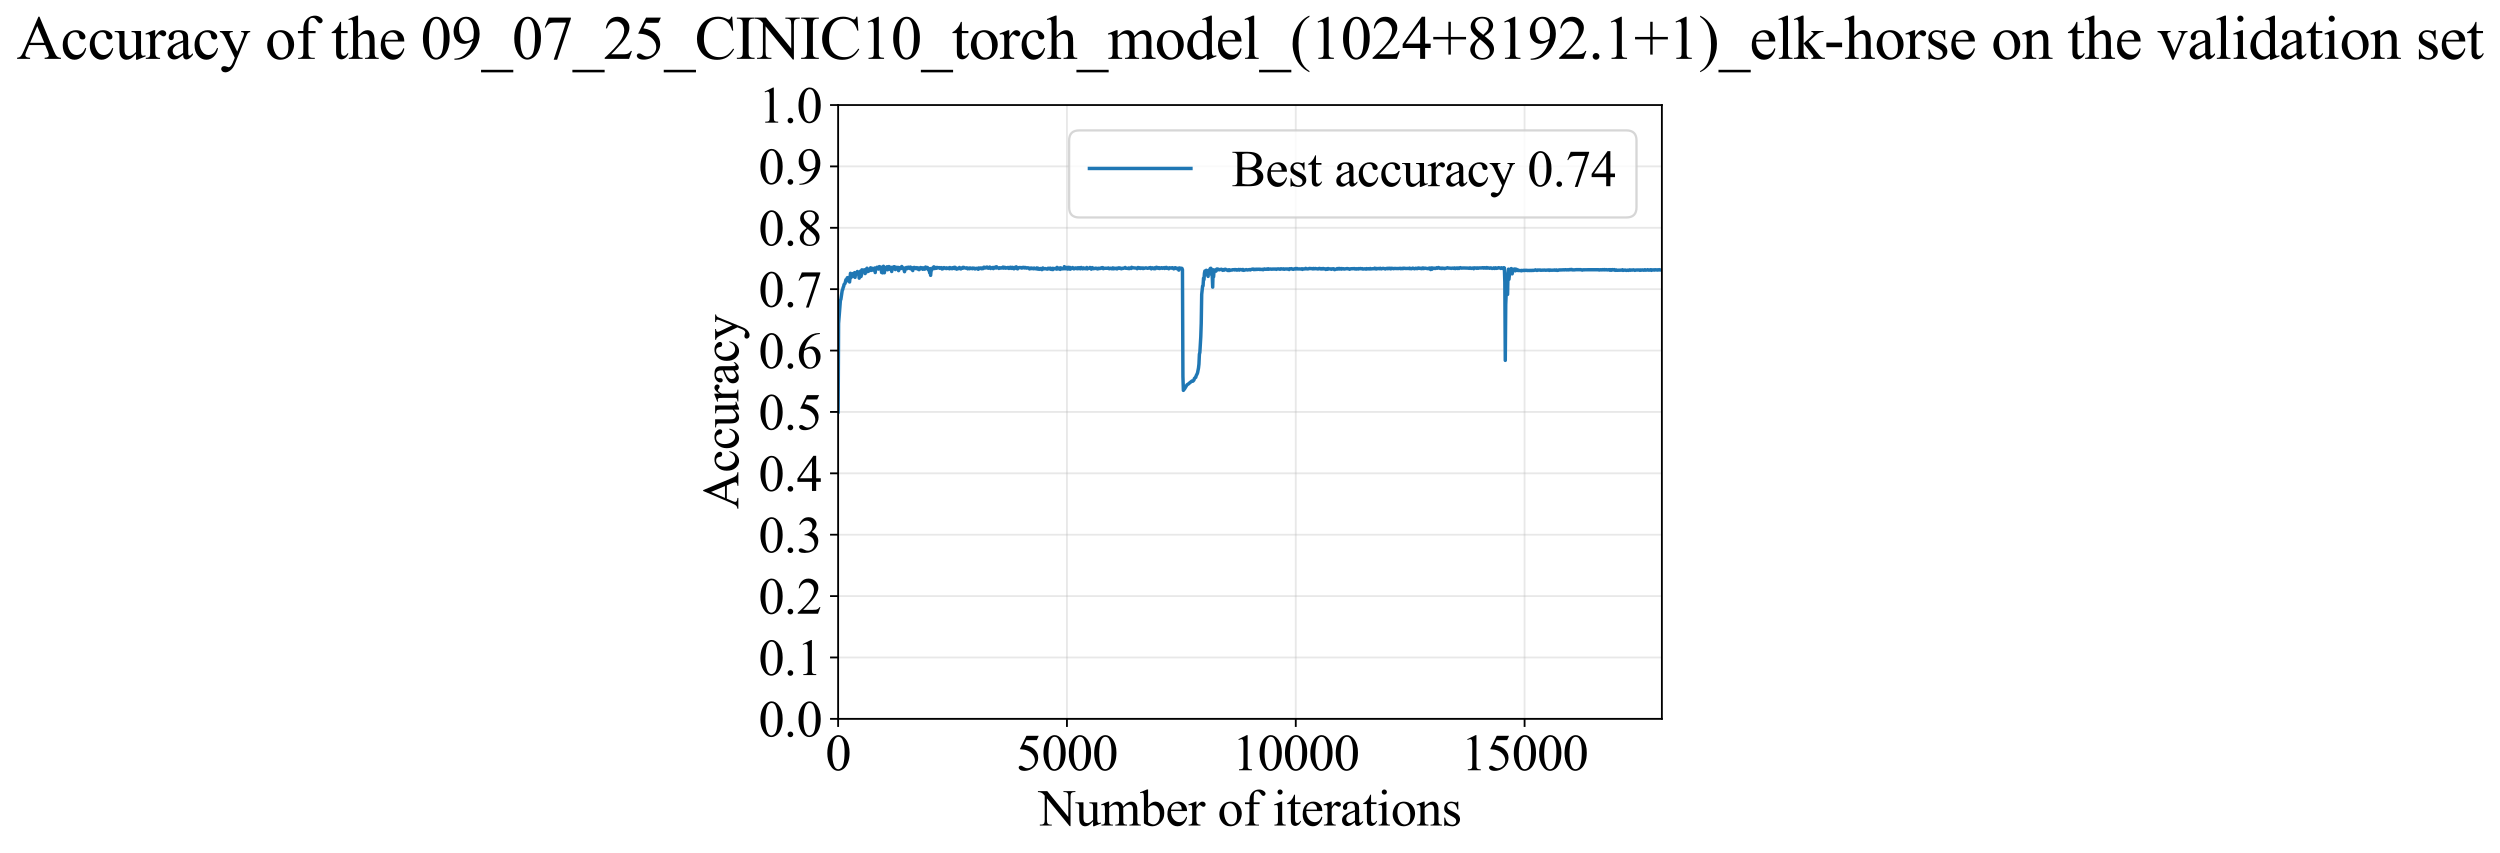 <?xml version="1.0" encoding="utf-8" standalone="no"?>
<!DOCTYPE svg PUBLIC "-//W3C//DTD SVG 1.1//EN"
  "http://www.w3.org/Graphics/SVG/1.1/DTD/svg11.dtd">
<svg xmlns:xlink="http://www.w3.org/1999/xlink" width="1083.814pt" height="369.808pt" viewBox="0 0 1083.814 369.808" xmlns="http://www.w3.org/2000/svg" version="1.1">
 <defs>
  <style type="text/css">*{stroke-linejoin: round; stroke-linecap: butt}</style>
 </defs>
 <g id="figure_1">
  <g id="patch_1">
   <path d="M 0 369.808 
L 1083.814 369.808 
L 1083.814 0 
L 0 0 
z
" style="fill: #ffffff"/>
  </g>
  <g id="axes_1">
   <g id="patch_2">
    <path d="M 363.347 311.644 
L 720.467 311.644 
L 720.467 45.532 
L 363.347 45.532 
z
" style="fill: #ffffff"/>
   </g>
   <g id="matplotlib.axis_1">
    <g id="xtick_1">
     <g id="line2d_1">
      <path d="M 363.347 311.644 
L 363.347 45.532 
" clip-path="url(#pd38f94ef5e)" style="fill: none; stroke: #b0b0b0; stroke-opacity: 0.3; stroke-width: 0.8; stroke-linecap: square"/>
     </g>
     <g id="line2d_2">
      <defs>
       <path id="m6035f0c496" d="M 0 0 
L 0 3.5 
" style="stroke: #000000; stroke-width: 0.8"/>
      </defs>
      <g>
       <use xlink:href="#m6035f0c496" x="363.347" y="311.644" style="stroke: #000000; stroke-width: 0.8"/>
      </g>
     </g>
     <g id="text_1">
      <!-- 0 -->
      <g transform="translate(357.847 333.92) scale(0.22 -0.22)">
       <defs>
        <path id="TimesNewRomanPSMT-30" d="M 231 2094 
Q 231 2819 450 3342 
Q 669 3866 1031 4122 
Q 1313 4325 1613 4325 
Q 2100 4325 2488 3828 
Q 2972 3213 2972 2159 
Q 2972 1422 2759 906 
Q 2547 391 2217 158 
Q 1888 -75 1581 -75 
Q 975 -75 572 641 
Q 231 1244 231 2094 
z
M 844 2016 
Q 844 1141 1059 588 
Q 1238 122 1591 122 
Q 1759 122 1940 273 
Q 2122 425 2216 781 
Q 2359 1319 2359 2297 
Q 2359 3022 2209 3506 
Q 2097 3866 1919 4016 
Q 1791 4119 1609 4119 
Q 1397 4119 1231 3928 
Q 1006 3669 925 3112 
Q 844 2556 844 2016 
z
" transform="scale(0.016)"/>
       </defs>
       <use xlink:href="#TimesNewRomanPSMT-30"/>
      </g>
     </g>
    </g>
    <g id="xtick_2">
     <g id="line2d_3">
      <path d="M 462.547 311.644 
L 462.547 45.532 
" clip-path="url(#pd38f94ef5e)" style="fill: none; stroke: #b0b0b0; stroke-opacity: 0.3; stroke-width: 0.8; stroke-linecap: square"/>
     </g>
     <g id="line2d_4">
      <g>
       <use xlink:href="#m6035f0c496" x="462.547" y="311.644" style="stroke: #000000; stroke-width: 0.8"/>
      </g>
     </g>
     <g id="text_2">
      <!-- 5000 -->
      <g transform="translate(440.547 333.92) scale(0.22 -0.22)">
       <defs>
        <path id="TimesNewRomanPSMT-35" d="M 2778 4238 
L 2534 3706 
L 1259 3706 
L 981 3138 
Q 1809 3016 2294 2522 
Q 2709 2097 2709 1522 
Q 2709 1188 2573 903 
Q 2438 619 2231 419 
Q 2025 219 1772 97 
Q 1413 -75 1034 -75 
Q 653 -75 479 54 
Q 306 184 306 341 
Q 306 428 378 495 
Q 450 563 559 563 
Q 641 563 702 538 
Q 763 513 909 409 
Q 1144 247 1384 247 
Q 1750 247 2026 523 
Q 2303 800 2303 1197 
Q 2303 1581 2056 1914 
Q 1809 2247 1375 2428 
Q 1034 2569 447 2591 
L 1259 4238 
L 2778 4238 
z
" transform="scale(0.016)"/>
       </defs>
       <use xlink:href="#TimesNewRomanPSMT-35"/>
       <use xlink:href="#TimesNewRomanPSMT-30" transform="translate(50 0)"/>
       <use xlink:href="#TimesNewRomanPSMT-30" transform="translate(100 0)"/>
       <use xlink:href="#TimesNewRomanPSMT-30" transform="translate(150 0)"/>
      </g>
     </g>
    </g>
    <g id="xtick_3">
     <g id="line2d_5">
      <path d="M 561.747 311.644 
L 561.747 45.532 
" clip-path="url(#pd38f94ef5e)" style="fill: none; stroke: #b0b0b0; stroke-opacity: 0.3; stroke-width: 0.8; stroke-linecap: square"/>
     </g>
     <g id="line2d_6">
      <g>
       <use xlink:href="#m6035f0c496" x="561.747" y="311.644" style="stroke: #000000; stroke-width: 0.8"/>
      </g>
     </g>
     <g id="text_3">
      <!-- 10000 -->
      <g transform="translate(534.247 333.92) scale(0.22 -0.22)">
       <defs>
        <path id="TimesNewRomanPSMT-31" d="M 750 3822 
L 1781 4325 
L 1884 4325 
L 1884 747 
Q 1884 391 1914 303 
Q 1944 216 2037 169 
Q 2131 122 2419 116 
L 2419 0 
L 825 0 
L 825 116 
Q 1125 122 1212 167 
Q 1300 213 1334 289 
Q 1369 366 1369 747 
L 1369 3034 
Q 1369 3497 1338 3628 
Q 1316 3728 1258 3775 
Q 1200 3822 1119 3822 
Q 1003 3822 797 3725 
L 750 3822 
z
" transform="scale(0.016)"/>
       </defs>
       <use xlink:href="#TimesNewRomanPSMT-31"/>
       <use xlink:href="#TimesNewRomanPSMT-30" transform="translate(50 0)"/>
       <use xlink:href="#TimesNewRomanPSMT-30" transform="translate(100 0)"/>
       <use xlink:href="#TimesNewRomanPSMT-30" transform="translate(150 0)"/>
       <use xlink:href="#TimesNewRomanPSMT-30" transform="translate(200 0)"/>
      </g>
     </g>
    </g>
    <g id="xtick_4">
     <g id="line2d_7">
      <path d="M 660.947 311.644 
L 660.947 45.532 
" clip-path="url(#pd38f94ef5e)" style="fill: none; stroke: #b0b0b0; stroke-opacity: 0.3; stroke-width: 0.8; stroke-linecap: square"/>
     </g>
     <g id="line2d_8">
      <g>
       <use xlink:href="#m6035f0c496" x="660.947" y="311.644" style="stroke: #000000; stroke-width: 0.8"/>
      </g>
     </g>
     <g id="text_4">
      <!-- 15000 -->
      <g transform="translate(633.447 333.92) scale(0.22 -0.22)">
       <use xlink:href="#TimesNewRomanPSMT-31"/>
       <use xlink:href="#TimesNewRomanPSMT-35" transform="translate(50 0)"/>
       <use xlink:href="#TimesNewRomanPSMT-30" transform="translate(100 0)"/>
       <use xlink:href="#TimesNewRomanPSMT-30" transform="translate(150 0)"/>
       <use xlink:href="#TimesNewRomanPSMT-30" transform="translate(200 0)"/>
      </g>
     </g>
    </g>
    <g id="text_5">
     <!-- Number of iterations -->
     <g transform="translate(450.265 357.902) scale(0.22 -0.22)">
      <defs>
       <path id="TimesNewRomanPSMT-4e" d="M -84 4238 
L 1066 4238 
L 3656 1059 
L 3656 3503 
Q 3656 3894 3569 3991 
Q 3453 4122 3203 4122 
L 3056 4122 
L 3056 4238 
L 4531 4238 
L 4531 4122 
L 4381 4122 
Q 4113 4122 4000 3959 
Q 3931 3859 3931 3503 
L 3931 -69 
L 3819 -69 
L 1025 3344 
L 1025 734 
Q 1025 344 1109 247 
Q 1228 116 1475 116 
L 1625 116 
L 1625 0 
L 150 0 
L 150 116 
L 297 116 
Q 569 116 681 278 
Q 750 378 750 734 
L 750 3681 
Q 566 3897 470 3965 
Q 375 4034 191 4094 
Q 100 4122 -84 4122 
L -84 4238 
z
" transform="scale(0.016)"/>
       <path id="TimesNewRomanPSMT-75" d="M 2709 2863 
L 2709 1128 
Q 2709 631 2732 520 
Q 2756 409 2807 365 
Q 2859 322 2928 322 
Q 3025 322 3147 375 
L 3191 266 
L 2334 -88 
L 2194 -88 
L 2194 519 
Q 1825 119 1631 15 
Q 1438 -88 1222 -88 
Q 981 -88 804 51 
Q 628 191 559 409 
Q 491 628 491 1028 
L 491 2306 
Q 491 2509 447 2587 
Q 403 2666 317 2708 
Q 231 2750 6 2747 
L 6 2863 
L 1009 2863 
L 1009 947 
Q 1009 547 1148 422 
Q 1288 297 1484 297 
Q 1619 297 1789 381 
Q 1959 466 2194 703 
L 2194 2325 
Q 2194 2569 2105 2655 
Q 2016 2741 1734 2747 
L 1734 2863 
L 2709 2863 
z
" transform="scale(0.016)"/>
       <path id="TimesNewRomanPSMT-6d" d="M 1050 2338 
Q 1363 2650 1419 2697 
Q 1559 2816 1721 2881 
Q 1884 2947 2044 2947 
Q 2313 2947 2506 2790 
Q 2700 2634 2766 2338 
Q 3088 2713 3309 2830 
Q 3531 2947 3766 2947 
Q 3994 2947 4170 2830 
Q 4347 2713 4450 2447 
Q 4519 2266 4519 1878 
L 4519 647 
Q 4519 378 4559 278 
Q 4591 209 4675 161 
Q 4759 113 4950 113 
L 4950 0 
L 3538 0 
L 3538 113 
L 3597 113 
Q 3781 113 3884 184 
Q 3956 234 3988 344 
Q 4000 397 4000 647 
L 4000 1878 
Q 4000 2228 3916 2372 
Q 3794 2572 3525 2572 
Q 3359 2572 3192 2489 
Q 3025 2406 2788 2181 
L 2781 2147 
L 2788 2013 
L 2788 647 
Q 2788 353 2820 281 
Q 2853 209 2943 161 
Q 3034 113 3253 113 
L 3253 0 
L 1806 0 
L 1806 113 
Q 2044 113 2133 169 
Q 2222 225 2256 338 
Q 2272 391 2272 647 
L 2272 1878 
Q 2272 2228 2169 2381 
Q 2031 2581 1784 2581 
Q 1616 2581 1450 2491 
Q 1191 2353 1050 2181 
L 1050 647 
Q 1050 366 1089 281 
Q 1128 197 1204 155 
Q 1281 113 1516 113 
L 1516 0 
L 100 0 
L 100 113 
Q 297 113 375 155 
Q 453 197 493 289 
Q 534 381 534 647 
L 534 1741 
Q 534 2213 506 2350 
Q 484 2453 437 2492 
Q 391 2531 309 2531 
Q 222 2531 100 2484 
L 53 2597 
L 916 2947 
L 1050 2947 
L 1050 2338 
z
" transform="scale(0.016)"/>
       <path id="TimesNewRomanPSMT-62" d="M 984 2369 
Q 1400 2947 1881 2947 
Q 2322 2947 2650 2570 
Q 2978 2194 2978 1541 
Q 2978 778 2472 313 
Q 2038 -88 1503 -88 
Q 1253 -88 995 3 
Q 738 94 469 275 
L 469 3241 
Q 469 3728 445 3840 
Q 422 3953 372 3993 
Q 322 4034 247 4034 
Q 159 4034 28 3984 
L -16 4094 
L 844 4444 
L 984 4444 
L 984 2369 
z
M 984 2169 
L 984 456 
Q 1144 300 1314 220 
Q 1484 141 1663 141 
Q 1947 141 2192 453 
Q 2438 766 2438 1363 
Q 2438 1913 2192 2208 
Q 1947 2503 1634 2503 
Q 1469 2503 1303 2419 
Q 1178 2356 984 2169 
z
" transform="scale(0.016)"/>
       <path id="TimesNewRomanPSMT-65" d="M 681 1784 
Q 678 1147 991 784 
Q 1303 422 1725 422 
Q 2006 422 2214 576 
Q 2422 731 2563 1106 
L 2659 1044 
Q 2594 616 2278 264 
Q 1963 -88 1488 -88 
Q 972 -88 605 314 
Q 238 716 238 1394 
Q 238 2128 614 2539 
Q 991 2950 1559 2950 
Q 2041 2950 2350 2633 
Q 2659 2316 2659 1784 
L 681 1784 
z
M 681 1966 
L 2006 1966 
Q 1991 2241 1941 2353 
Q 1863 2528 1708 2628 
Q 1553 2728 1384 2728 
Q 1125 2728 920 2526 
Q 716 2325 681 1966 
z
" transform="scale(0.016)"/>
       <path id="TimesNewRomanPSMT-72" d="M 1038 2947 
L 1038 2303 
Q 1397 2947 1775 2947 
Q 1947 2947 2059 2842 
Q 2172 2738 2172 2600 
Q 2172 2478 2090 2393 
Q 2009 2309 1897 2309 
Q 1788 2309 1652 2417 
Q 1516 2525 1450 2525 
Q 1394 2525 1328 2463 
Q 1188 2334 1038 2041 
L 1038 669 
Q 1038 431 1097 309 
Q 1138 225 1241 169 
Q 1344 113 1538 113 
L 1538 0 
L 72 0 
L 72 113 
Q 291 113 397 181 
Q 475 231 506 341 
Q 522 394 522 644 
L 522 1753 
Q 522 2253 501 2348 
Q 481 2444 426 2487 
Q 372 2531 291 2531 
Q 194 2531 72 2484 
L 41 2597 
L 906 2947 
L 1038 2947 
z
" transform="scale(0.016)"/>
       <path id="TimesNewRomanPSMT-20" transform="scale(0.016)"/>
       <path id="TimesNewRomanPSMT-6f" d="M 1600 2947 
Q 2250 2947 2644 2453 
Q 2978 2031 2978 1484 
Q 2978 1100 2793 706 
Q 2609 313 2286 112 
Q 1963 -88 1566 -88 
Q 919 -88 538 428 
Q 216 863 216 1403 
Q 216 1797 411 2186 
Q 606 2575 925 2761 
Q 1244 2947 1600 2947 
z
M 1503 2744 
Q 1338 2744 1170 2645 
Q 1003 2547 900 2300 
Q 797 2053 797 1666 
Q 797 1041 1045 587 
Q 1294 134 1700 134 
Q 2003 134 2200 384 
Q 2397 634 2397 1244 
Q 2397 2006 2069 2444 
Q 1847 2744 1503 2744 
z
" transform="scale(0.016)"/>
       <path id="TimesNewRomanPSMT-66" d="M 1319 2638 
L 1319 756 
Q 1319 356 1406 250 
Q 1522 113 1716 113 
L 1975 113 
L 1975 0 
L 266 0 
L 266 113 
L 394 113 
Q 519 113 622 175 
Q 725 238 764 344 
Q 803 450 803 756 
L 803 2638 
L 247 2638 
L 247 2863 
L 803 2863 
L 803 3050 
Q 803 3478 940 3775 
Q 1078 4072 1361 4255 
Q 1644 4438 1997 4438 
Q 2325 4438 2600 4225 
Q 2781 4084 2781 3909 
Q 2781 3816 2700 3733 
Q 2619 3650 2525 3650 
Q 2453 3650 2373 3701 
Q 2294 3753 2178 3923 
Q 2063 4094 1966 4153 
Q 1869 4213 1750 4213 
Q 1606 4213 1506 4136 
Q 1406 4059 1362 3898 
Q 1319 3738 1319 3069 
L 1319 2863 
L 2056 2863 
L 2056 2638 
L 1319 2638 
z
" transform="scale(0.016)"/>
       <path id="TimesNewRomanPSMT-69" d="M 928 4444 
Q 1059 4444 1151 4351 
Q 1244 4259 1244 4128 
Q 1244 3997 1151 3903 
Q 1059 3809 928 3809 
Q 797 3809 703 3903 
Q 609 3997 609 4128 
Q 609 4259 701 4351 
Q 794 4444 928 4444 
z
M 1188 2947 
L 1188 647 
Q 1188 378 1227 289 
Q 1266 200 1342 156 
Q 1419 113 1622 113 
L 1622 0 
L 231 0 
L 231 113 
Q 441 113 512 153 
Q 584 194 626 287 
Q 669 381 669 647 
L 669 1750 
Q 669 2216 641 2353 
Q 619 2453 572 2492 
Q 525 2531 444 2531 
Q 356 2531 231 2484 
L 188 2597 
L 1050 2947 
L 1188 2947 
z
" transform="scale(0.016)"/>
       <path id="TimesNewRomanPSMT-74" d="M 1031 3803 
L 1031 2863 
L 1700 2863 
L 1700 2644 
L 1031 2644 
L 1031 788 
Q 1031 509 1111 412 
Q 1191 316 1316 316 
Q 1419 316 1516 380 
Q 1613 444 1666 569 
L 1788 569 
Q 1678 263 1478 108 
Q 1278 -47 1066 -47 
Q 922 -47 784 33 
Q 647 113 581 261 
Q 516 409 516 719 
L 516 2644 
L 63 2644 
L 63 2747 
Q 234 2816 414 2980 
Q 594 3144 734 3369 
Q 806 3488 934 3803 
L 1031 3803 
z
" transform="scale(0.016)"/>
       <path id="TimesNewRomanPSMT-61" d="M 1822 413 
Q 1381 72 1269 19 
Q 1100 -59 909 -59 
Q 613 -59 420 144 
Q 228 347 228 678 
Q 228 888 322 1041 
Q 450 1253 767 1440 
Q 1084 1628 1822 1897 
L 1822 2009 
Q 1822 2438 1686 2597 
Q 1550 2756 1291 2756 
Q 1094 2756 978 2650 
Q 859 2544 859 2406 
L 866 2225 
Q 866 2081 792 2003 
Q 719 1925 600 1925 
Q 484 1925 411 2006 
Q 338 2088 338 2228 
Q 338 2497 613 2722 
Q 888 2947 1384 2947 
Q 1766 2947 2009 2819 
Q 2194 2722 2281 2516 
Q 2338 2381 2338 1966 
L 2338 994 
Q 2338 584 2353 492 
Q 2369 400 2405 369 
Q 2441 338 2488 338 
Q 2538 338 2575 359 
Q 2641 400 2828 588 
L 2828 413 
Q 2478 -56 2159 -56 
Q 2006 -56 1915 50 
Q 1825 156 1822 413 
z
M 1822 616 
L 1822 1706 
Q 1350 1519 1213 1441 
Q 966 1303 859 1153 
Q 753 1003 753 825 
Q 753 600 887 451 
Q 1022 303 1197 303 
Q 1434 303 1822 616 
z
" transform="scale(0.016)"/>
       <path id="TimesNewRomanPSMT-6e" d="M 1034 2341 
Q 1538 2947 1994 2947 
Q 2228 2947 2397 2830 
Q 2566 2713 2666 2444 
Q 2734 2256 2734 1869 
L 2734 647 
Q 2734 375 2778 278 
Q 2813 200 2889 156 
Q 2966 113 3172 113 
L 3172 0 
L 1756 0 
L 1756 113 
L 1816 113 
Q 2016 113 2095 173 
Q 2175 234 2206 353 
Q 2219 400 2219 647 
L 2219 1819 
Q 2219 2209 2117 2386 
Q 2016 2563 1775 2563 
Q 1403 2563 1034 2156 
L 1034 647 
Q 1034 356 1069 288 
Q 1113 197 1189 155 
Q 1266 113 1500 113 
L 1500 0 
L 84 0 
L 84 113 
L 147 113 
Q 366 113 442 223 
Q 519 334 519 647 
L 519 1709 
Q 519 2225 495 2337 
Q 472 2450 423 2490 
Q 375 2531 294 2531 
Q 206 2531 84 2484 
L 38 2597 
L 900 2947 
L 1034 2947 
L 1034 2341 
z
" transform="scale(0.016)"/>
       <path id="TimesNewRomanPSMT-73" d="M 2050 2947 
L 2050 1972 
L 1947 1972 
Q 1828 2431 1642 2597 
Q 1456 2763 1169 2763 
Q 950 2763 815 2647 
Q 681 2531 681 2391 
Q 681 2216 781 2091 
Q 878 1963 1175 1819 
L 1631 1597 
Q 2266 1288 2266 781 
Q 2266 391 1970 151 
Q 1675 -88 1309 -88 
Q 1047 -88 709 6 
Q 606 38 541 38 
Q 469 38 428 -44 
L 325 -44 
L 325 978 
L 428 978 
Q 516 541 762 319 
Q 1009 97 1316 97 
Q 1531 97 1667 223 
Q 1803 350 1803 528 
Q 1803 744 1651 891 
Q 1500 1038 1047 1263 
Q 594 1488 453 1669 
Q 313 1847 313 2119 
Q 313 2472 555 2709 
Q 797 2947 1181 2947 
Q 1350 2947 1591 2875 
Q 1750 2828 1803 2828 
Q 1853 2828 1881 2850 
Q 1909 2872 1947 2947 
L 2050 2947 
z
" transform="scale(0.016)"/>
      </defs>
      <use xlink:href="#TimesNewRomanPSMT-4e"/>
      <use xlink:href="#TimesNewRomanPSMT-75" transform="translate(72.217 0)"/>
      <use xlink:href="#TimesNewRomanPSMT-6d" transform="translate(122.217 0)"/>
      <use xlink:href="#TimesNewRomanPSMT-62" transform="translate(200 0)"/>
      <use xlink:href="#TimesNewRomanPSMT-65" transform="translate(250 0)"/>
      <use xlink:href="#TimesNewRomanPSMT-72" transform="translate(294.385 0)"/>
      <use xlink:href="#TimesNewRomanPSMT-20" transform="translate(327.686 0)"/>
      <use xlink:href="#TimesNewRomanPSMT-6f" transform="translate(352.686 0)"/>
      <use xlink:href="#TimesNewRomanPSMT-66" transform="translate(402.686 0)"/>
      <use xlink:href="#TimesNewRomanPSMT-20" transform="translate(435.986 0)"/>
      <use xlink:href="#TimesNewRomanPSMT-69" transform="translate(460.986 0)"/>
      <use xlink:href="#TimesNewRomanPSMT-74" transform="translate(488.77 0)"/>
      <use xlink:href="#TimesNewRomanPSMT-65" transform="translate(516.553 0)"/>
      <use xlink:href="#TimesNewRomanPSMT-72" transform="translate(560.938 0)"/>
      <use xlink:href="#TimesNewRomanPSMT-61" transform="translate(594.238 0)"/>
      <use xlink:href="#TimesNewRomanPSMT-74" transform="translate(638.623 0)"/>
      <use xlink:href="#TimesNewRomanPSMT-69" transform="translate(666.406 0)"/>
      <use xlink:href="#TimesNewRomanPSMT-6f" transform="translate(694.189 0)"/>
      <use xlink:href="#TimesNewRomanPSMT-6e" transform="translate(744.189 0)"/>
      <use xlink:href="#TimesNewRomanPSMT-73" transform="translate(794.189 0)"/>
     </g>
    </g>
   </g>
   <g id="matplotlib.axis_2">
    <g id="ytick_1">
     <g id="line2d_9">
      <path d="M 363.347 311.644 
L 720.467 311.644 
" clip-path="url(#pd38f94ef5e)" style="fill: none; stroke: #b0b0b0; stroke-opacity: 0.3; stroke-width: 0.8; stroke-linecap: square"/>
     </g>
     <g id="line2d_10">
      <defs>
       <path id="m461eb2fdc7" d="M 0 0 
L -3.5 0 
" style="stroke: #000000; stroke-width: 0.8"/>
      </defs>
      <g>
       <use xlink:href="#m461eb2fdc7" x="363.347" y="311.644" style="stroke: #000000; stroke-width: 0.8"/>
      </g>
     </g>
     <g id="text_6">
      <!-- 0.0 -->
      <g transform="translate(328.847 319.282) scale(0.22 -0.22)">
       <defs>
        <path id="TimesNewRomanPSMT-2e" d="M 800 606 
Q 947 606 1047 504 
Q 1147 403 1147 259 
Q 1147 116 1045 14 
Q 944 -88 800 -88 
Q 656 -88 554 14 
Q 453 116 453 259 
Q 453 406 554 506 
Q 656 606 800 606 
z
" transform="scale(0.016)"/>
       </defs>
       <use xlink:href="#TimesNewRomanPSMT-30"/>
       <use xlink:href="#TimesNewRomanPSMT-2e" transform="translate(50 0)"/>
       <use xlink:href="#TimesNewRomanPSMT-30" transform="translate(75 0)"/>
      </g>
     </g>
    </g>
    <g id="ytick_2">
     <g id="line2d_11">
      <path d="M 363.347 285.032 
L 720.467 285.032 
" clip-path="url(#pd38f94ef5e)" style="fill: none; stroke: #b0b0b0; stroke-opacity: 0.3; stroke-width: 0.8; stroke-linecap: square"/>
     </g>
     <g id="line2d_12">
      <g>
       <use xlink:href="#m461eb2fdc7" x="363.347" y="285.032" style="stroke: #000000; stroke-width: 0.8"/>
      </g>
     </g>
     <g id="text_7">
      <!-- 0.1 -->
      <g transform="translate(328.847 292.67) scale(0.22 -0.22)">
       <use xlink:href="#TimesNewRomanPSMT-30"/>
       <use xlink:href="#TimesNewRomanPSMT-2e" transform="translate(50 0)"/>
       <use xlink:href="#TimesNewRomanPSMT-31" transform="translate(75 0)"/>
      </g>
     </g>
    </g>
    <g id="ytick_3">
     <g id="line2d_13">
      <path d="M 363.347 258.421 
L 720.467 258.421 
" clip-path="url(#pd38f94ef5e)" style="fill: none; stroke: #b0b0b0; stroke-opacity: 0.3; stroke-width: 0.8; stroke-linecap: square"/>
     </g>
     <g id="line2d_14">
      <g>
       <use xlink:href="#m461eb2fdc7" x="363.347" y="258.421" style="stroke: #000000; stroke-width: 0.8"/>
      </g>
     </g>
     <g id="text_8">
      <!-- 0.2 -->
      <g transform="translate(328.847 266.059) scale(0.22 -0.22)">
       <defs>
        <path id="TimesNewRomanPSMT-32" d="M 2934 816 
L 2638 0 
L 138 0 
L 138 116 
Q 1241 1122 1691 1759 
Q 2141 2397 2141 2925 
Q 2141 3328 1894 3587 
Q 1647 3847 1303 3847 
Q 991 3847 742 3664 
Q 494 3481 375 3128 
L 259 3128 
Q 338 3706 661 4015 
Q 984 4325 1469 4325 
Q 1984 4325 2329 3994 
Q 2675 3663 2675 3213 
Q 2675 2891 2525 2569 
Q 2294 2063 1775 1497 
Q 997 647 803 472 
L 1909 472 
Q 2247 472 2383 497 
Q 2519 522 2628 598 
Q 2738 675 2819 816 
L 2934 816 
z
" transform="scale(0.016)"/>
       </defs>
       <use xlink:href="#TimesNewRomanPSMT-30"/>
       <use xlink:href="#TimesNewRomanPSMT-2e" transform="translate(50 0)"/>
       <use xlink:href="#TimesNewRomanPSMT-32" transform="translate(75 0)"/>
      </g>
     </g>
    </g>
    <g id="ytick_4">
     <g id="line2d_15">
      <path d="M 363.347 231.81 
L 720.467 231.81 
" clip-path="url(#pd38f94ef5e)" style="fill: none; stroke: #b0b0b0; stroke-opacity: 0.3; stroke-width: 0.8; stroke-linecap: square"/>
     </g>
     <g id="line2d_16">
      <g>
       <use xlink:href="#m461eb2fdc7" x="363.347" y="231.81" style="stroke: #000000; stroke-width: 0.8"/>
      </g>
     </g>
     <g id="text_9">
      <!-- 0.3 -->
      <g transform="translate(328.847 239.448) scale(0.22 -0.22)">
       <defs>
        <path id="TimesNewRomanPSMT-33" d="M 325 3431 
Q 506 3859 782 4092 
Q 1059 4325 1472 4325 
Q 1981 4325 2253 3994 
Q 2459 3747 2459 3466 
Q 2459 3003 1878 2509 
Q 2269 2356 2469 2072 
Q 2669 1788 2669 1403 
Q 2669 853 2319 450 
Q 1863 -75 997 -75 
Q 569 -75 414 31 
Q 259 138 259 259 
Q 259 350 332 419 
Q 406 488 509 488 
Q 588 488 669 463 
Q 722 447 909 348 
Q 1097 250 1169 231 
Q 1284 197 1416 197 
Q 1734 197 1970 444 
Q 2206 691 2206 1028 
Q 2206 1275 2097 1509 
Q 2016 1684 1919 1775 
Q 1784 1900 1550 2001 
Q 1316 2103 1072 2103 
L 972 2103 
L 972 2197 
Q 1219 2228 1467 2375 
Q 1716 2522 1828 2728 
Q 1941 2934 1941 3181 
Q 1941 3503 1739 3701 
Q 1538 3900 1238 3900 
Q 753 3900 428 3381 
L 325 3431 
z
" transform="scale(0.016)"/>
       </defs>
       <use xlink:href="#TimesNewRomanPSMT-30"/>
       <use xlink:href="#TimesNewRomanPSMT-2e" transform="translate(50 0)"/>
       <use xlink:href="#TimesNewRomanPSMT-33" transform="translate(75 0)"/>
      </g>
     </g>
    </g>
    <g id="ytick_5">
     <g id="line2d_17">
      <path d="M 363.347 205.199 
L 720.467 205.199 
" clip-path="url(#pd38f94ef5e)" style="fill: none; stroke: #b0b0b0; stroke-opacity: 0.3; stroke-width: 0.8; stroke-linecap: square"/>
     </g>
     <g id="line2d_18">
      <g>
       <use xlink:href="#m461eb2fdc7" x="363.347" y="205.199" style="stroke: #000000; stroke-width: 0.8"/>
      </g>
     </g>
     <g id="text_10">
      <!-- 0.4 -->
      <g transform="translate(328.847 212.837) scale(0.22 -0.22)">
       <defs>
        <path id="TimesNewRomanPSMT-34" d="M 2978 1563 
L 2978 1119 
L 2409 1119 
L 2409 0 
L 1894 0 
L 1894 1119 
L 100 1119 
L 100 1519 
L 2066 4325 
L 2409 4325 
L 2409 1563 
L 2978 1563 
z
M 1894 1563 
L 1894 3666 
L 406 1563 
L 1894 1563 
z
" transform="scale(0.016)"/>
       </defs>
       <use xlink:href="#TimesNewRomanPSMT-30"/>
       <use xlink:href="#TimesNewRomanPSMT-2e" transform="translate(50 0)"/>
       <use xlink:href="#TimesNewRomanPSMT-34" transform="translate(75 0)"/>
      </g>
     </g>
    </g>
    <g id="ytick_6">
     <g id="line2d_19">
      <path d="M 363.347 178.588 
L 720.467 178.588 
" clip-path="url(#pd38f94ef5e)" style="fill: none; stroke: #b0b0b0; stroke-opacity: 0.3; stroke-width: 0.8; stroke-linecap: square"/>
     </g>
     <g id="line2d_20">
      <g>
       <use xlink:href="#m461eb2fdc7" x="363.347" y="178.588" style="stroke: #000000; stroke-width: 0.8"/>
      </g>
     </g>
     <g id="text_11">
      <!-- 0.5 -->
      <g transform="translate(328.847 186.226) scale(0.22 -0.22)">
       <use xlink:href="#TimesNewRomanPSMT-30"/>
       <use xlink:href="#TimesNewRomanPSMT-2e" transform="translate(50 0)"/>
       <use xlink:href="#TimesNewRomanPSMT-35" transform="translate(75 0)"/>
      </g>
     </g>
    </g>
    <g id="ytick_7">
     <g id="line2d_21">
      <path d="M 363.347 151.976 
L 720.467 151.976 
" clip-path="url(#pd38f94ef5e)" style="fill: none; stroke: #b0b0b0; stroke-opacity: 0.3; stroke-width: 0.8; stroke-linecap: square"/>
     </g>
     <g id="line2d_22">
      <g>
       <use xlink:href="#m461eb2fdc7" x="363.347" y="151.976" style="stroke: #000000; stroke-width: 0.8"/>
      </g>
     </g>
     <g id="text_12">
      <!-- 0.6 -->
      <g transform="translate(328.847 159.614) scale(0.22 -0.22)">
       <defs>
        <path id="TimesNewRomanPSMT-36" d="M 2869 4325 
L 2869 4209 
Q 2456 4169 2195 4045 
Q 1934 3922 1679 3669 
Q 1425 3416 1258 3105 
Q 1091 2794 978 2366 
Q 1428 2675 1881 2675 
Q 2316 2675 2634 2325 
Q 2953 1975 2953 1425 
Q 2953 894 2631 456 
Q 2244 -75 1606 -75 
Q 1172 -75 869 213 
Q 275 772 275 1663 
Q 275 2231 503 2743 
Q 731 3256 1154 3653 
Q 1578 4050 1965 4187 
Q 2353 4325 2688 4325 
L 2869 4325 
z
M 925 2138 
Q 869 1716 869 1456 
Q 869 1156 980 804 
Q 1091 453 1309 247 
Q 1469 100 1697 100 
Q 1969 100 2183 356 
Q 2397 613 2397 1088 
Q 2397 1622 2184 2012 
Q 1972 2403 1581 2403 
Q 1463 2403 1327 2353 
Q 1191 2303 925 2138 
z
" transform="scale(0.016)"/>
       </defs>
       <use xlink:href="#TimesNewRomanPSMT-30"/>
       <use xlink:href="#TimesNewRomanPSMT-2e" transform="translate(50 0)"/>
       <use xlink:href="#TimesNewRomanPSMT-36" transform="translate(75 0)"/>
      </g>
     </g>
    </g>
    <g id="ytick_8">
     <g id="line2d_23">
      <path d="M 363.347 125.365 
L 720.467 125.365 
" clip-path="url(#pd38f94ef5e)" style="fill: none; stroke: #b0b0b0; stroke-opacity: 0.3; stroke-width: 0.8; stroke-linecap: square"/>
     </g>
     <g id="line2d_24">
      <g>
       <use xlink:href="#m461eb2fdc7" x="363.347" y="125.365" style="stroke: #000000; stroke-width: 0.8"/>
      </g>
     </g>
     <g id="text_13">
      <!-- 0.7 -->
      <g transform="translate(328.847 133.003) scale(0.22 -0.22)">
       <defs>
        <path id="TimesNewRomanPSMT-37" d="M 644 4238 
L 2916 4238 
L 2916 4119 
L 1503 -88 
L 1153 -88 
L 2419 3728 
L 1253 3728 
Q 900 3728 750 3644 
Q 488 3500 328 3200 
L 238 3234 
L 644 4238 
z
" transform="scale(0.016)"/>
       </defs>
       <use xlink:href="#TimesNewRomanPSMT-30"/>
       <use xlink:href="#TimesNewRomanPSMT-2e" transform="translate(50 0)"/>
       <use xlink:href="#TimesNewRomanPSMT-37" transform="translate(75 0)"/>
      </g>
     </g>
    </g>
    <g id="ytick_9">
     <g id="line2d_25">
      <path d="M 363.347 98.754 
L 720.467 98.754 
" clip-path="url(#pd38f94ef5e)" style="fill: none; stroke: #b0b0b0; stroke-opacity: 0.3; stroke-width: 0.8; stroke-linecap: square"/>
     </g>
     <g id="line2d_26">
      <g>
       <use xlink:href="#m461eb2fdc7" x="363.347" y="98.754" style="stroke: #000000; stroke-width: 0.8"/>
      </g>
     </g>
     <g id="text_14">
      <!-- 0.8 -->
      <g transform="translate(328.847 106.392) scale(0.22 -0.22)">
       <defs>
        <path id="TimesNewRomanPSMT-38" d="M 1228 2134 
Q 725 2547 579 2797 
Q 434 3047 434 3316 
Q 434 3728 753 4026 
Q 1072 4325 1600 4325 
Q 2113 4325 2425 4047 
Q 2738 3769 2738 3413 
Q 2738 3175 2569 2928 
Q 2400 2681 1866 2347 
Q 2416 1922 2594 1678 
Q 2831 1359 2831 1006 
Q 2831 559 2490 242 
Q 2150 -75 1597 -75 
Q 994 -75 656 303 
Q 388 606 388 966 
Q 388 1247 577 1523 
Q 766 1800 1228 2134 
z
M 1719 2469 
Q 2094 2806 2194 3001 
Q 2294 3197 2294 3444 
Q 2294 3772 2109 3958 
Q 1925 4144 1606 4144 
Q 1288 4144 1088 3959 
Q 888 3775 888 3528 
Q 888 3366 970 3203 
Q 1053 3041 1206 2894 
L 1719 2469 
z
M 1375 2016 
Q 1116 1797 991 1539 
Q 866 1281 866 981 
Q 866 578 1086 336 
Q 1306 94 1647 94 
Q 1984 94 2187 284 
Q 2391 475 2391 747 
Q 2391 972 2272 1150 
Q 2050 1481 1375 2016 
z
" transform="scale(0.016)"/>
       </defs>
       <use xlink:href="#TimesNewRomanPSMT-30"/>
       <use xlink:href="#TimesNewRomanPSMT-2e" transform="translate(50 0)"/>
       <use xlink:href="#TimesNewRomanPSMT-38" transform="translate(75 0)"/>
      </g>
     </g>
    </g>
    <g id="ytick_10">
     <g id="line2d_27">
      <path d="M 363.347 72.143 
L 720.467 72.143 
" clip-path="url(#pd38f94ef5e)" style="fill: none; stroke: #b0b0b0; stroke-opacity: 0.3; stroke-width: 0.8; stroke-linecap: square"/>
     </g>
     <g id="line2d_28">
      <g>
       <use xlink:href="#m461eb2fdc7" x="363.347" y="72.143" style="stroke: #000000; stroke-width: 0.8"/>
      </g>
     </g>
     <g id="text_15">
      <!-- 0.9 -->
      <g transform="translate(328.847 79.781) scale(0.22 -0.22)">
       <defs>
        <path id="TimesNewRomanPSMT-39" d="M 338 -88 
L 338 28 
Q 744 34 1094 217 
Q 1444 400 1770 856 
Q 2097 1313 2225 1859 
Q 1734 1544 1338 1544 
Q 891 1544 572 1889 
Q 253 2234 253 2806 
Q 253 3363 572 3797 
Q 956 4325 1575 4325 
Q 2097 4325 2469 3894 
Q 2925 3359 2925 2575 
Q 2925 1869 2578 1258 
Q 2231 647 1613 244 
Q 1109 -88 516 -88 
L 338 -88 
z
M 2275 2091 
Q 2331 2497 2331 2741 
Q 2331 3044 2228 3395 
Q 2125 3747 1936 3934 
Q 1747 4122 1506 4122 
Q 1228 4122 1018 3872 
Q 809 3622 809 3128 
Q 809 2469 1088 2097 
Q 1291 1828 1588 1828 
Q 1731 1828 1928 1897 
Q 2125 1966 2275 2091 
z
" transform="scale(0.016)"/>
       </defs>
       <use xlink:href="#TimesNewRomanPSMT-30"/>
       <use xlink:href="#TimesNewRomanPSMT-2e" transform="translate(50 0)"/>
       <use xlink:href="#TimesNewRomanPSMT-39" transform="translate(75 0)"/>
      </g>
     </g>
    </g>
    <g id="ytick_11">
     <g id="line2d_29">
      <path d="M 363.347 45.532 
L 720.467 45.532 
" clip-path="url(#pd38f94ef5e)" style="fill: none; stroke: #b0b0b0; stroke-opacity: 0.3; stroke-width: 0.8; stroke-linecap: square"/>
     </g>
     <g id="line2d_30">
      <g>
       <use xlink:href="#m461eb2fdc7" x="363.347" y="45.532" style="stroke: #000000; stroke-width: 0.8"/>
      </g>
     </g>
     <g id="text_16">
      <!-- 1.0 -->
      <g transform="translate(328.847 53.17) scale(0.22 -0.22)">
       <use xlink:href="#TimesNewRomanPSMT-31"/>
       <use xlink:href="#TimesNewRomanPSMT-2e" transform="translate(50 0)"/>
       <use xlink:href="#TimesNewRomanPSMT-30" transform="translate(75 0)"/>
      </g>
     </g>
    </g>
    <g id="text_17">
     <!-- Accuracy -->
     <g transform="translate(320.1 220.726) rotate(-90) scale(0.22 -0.22)">
      <defs>
       <path id="TimesNewRomanPSMT-41" d="M 2928 1419 
L 1288 1419 
L 1000 750 
Q 894 503 894 381 
Q 894 284 986 211 
Q 1078 138 1384 116 
L 1384 0 
L 50 0 
L 50 116 
Q 316 163 394 238 
Q 553 388 747 847 
L 2238 4334 
L 2347 4334 
L 3822 809 
Q 4000 384 4145 257 
Q 4291 131 4550 116 
L 4550 0 
L 2878 0 
L 2878 116 
Q 3131 128 3220 200 
Q 3309 272 3309 375 
Q 3309 513 3184 809 
L 2928 1419 
z
M 2841 1650 
L 2122 3363 
L 1384 1650 
L 2841 1650 
z
" transform="scale(0.016)"/>
       <path id="TimesNewRomanPSMT-63" d="M 2631 1088 
Q 2516 522 2178 217 
Q 1841 -88 1431 -88 
Q 944 -88 581 321 
Q 219 731 219 1428 
Q 219 2103 620 2525 
Q 1022 2947 1584 2947 
Q 2006 2947 2278 2723 
Q 2550 2500 2550 2259 
Q 2550 2141 2473 2067 
Q 2397 1994 2259 1994 
Q 2075 1994 1981 2113 
Q 1928 2178 1911 2362 
Q 1894 2547 1784 2644 
Q 1675 2738 1481 2738 
Q 1169 2738 978 2506 
Q 725 2200 725 1697 
Q 725 1184 976 792 
Q 1228 400 1656 400 
Q 1963 400 2206 609 
Q 2378 753 2541 1131 
L 2631 1088 
z
" transform="scale(0.016)"/>
       <path id="TimesNewRomanPSMT-79" d="M 38 2863 
L 1372 2863 
L 1372 2747 
L 1306 2747 
Q 1166 2747 1095 2686 
Q 1025 2625 1025 2534 
Q 1025 2413 1128 2197 
L 1825 753 
L 2466 2334 
Q 2519 2463 2519 2588 
Q 2519 2644 2497 2672 
Q 2472 2706 2419 2726 
Q 2366 2747 2231 2747 
L 2231 2863 
L 3163 2863 
L 3163 2747 
Q 3047 2734 2984 2696 
Q 2922 2659 2847 2556 
Q 2819 2513 2741 2316 
L 1575 -541 
Q 1406 -956 1132 -1168 
Q 859 -1381 606 -1381 
Q 422 -1381 303 -1275 
Q 184 -1169 184 -1031 
Q 184 -900 270 -820 
Q 356 -741 506 -741 
Q 609 -741 788 -809 
Q 913 -856 944 -856 
Q 1038 -856 1148 -759 
Q 1259 -663 1372 -384 
L 1575 113 
L 547 2272 
Q 500 2369 397 2513 
Q 319 2622 269 2659 
Q 197 2709 38 2747 
L 38 2863 
z
" transform="scale(0.016)"/>
      </defs>
      <use xlink:href="#TimesNewRomanPSMT-41"/>
      <use xlink:href="#TimesNewRomanPSMT-63" transform="translate(72.217 0)"/>
      <use xlink:href="#TimesNewRomanPSMT-63" transform="translate(116.602 0)"/>
      <use xlink:href="#TimesNewRomanPSMT-75" transform="translate(160.986 0)"/>
      <use xlink:href="#TimesNewRomanPSMT-72" transform="translate(210.986 0)"/>
      <use xlink:href="#TimesNewRomanPSMT-61" transform="translate(244.287 0)"/>
      <use xlink:href="#TimesNewRomanPSMT-63" transform="translate(288.672 0)"/>
      <use xlink:href="#TimesNewRomanPSMT-79" transform="translate(333.057 0)"/>
     </g>
    </g>
   </g>
   <g id="line2d_31">
    <path d="M 363.347 178.588 
L 363.546 140.238 
L 363.943 135.211 
L 364.34 130.185 
L 364.538 129.8 
L 365.134 125.838 
L 365.332 125.557 
L 365.531 124.611 
L 365.729 124.242 
L 365.928 123.281 
L 366.325 122.926 
L 366.722 121.27 
L 366.92 121.832 
L 367.317 120.427 
L 367.516 120.353 
L 367.714 120.501 
L 367.913 121.847 
L 368.111 121.758 
L 368.31 122.246 
L 368.707 118.491 
L 368.906 120.368 
L 369.104 119.274 
L 369.303 119.703 
L 369.501 118.771 
L 369.7 118.624 
L 370.097 119.851 
L 370.295 119.304 
L 370.494 118.195 
L 370.692 120.25 
L 370.891 118.712 
L 371.089 118.949 
L 371.288 118.417 
L 371.486 118.387 
L 371.685 117.707 
L 371.883 117.944 
L 372.082 118.668 
L 372.28 118.934 
L 372.479 120.59 
L 372.677 119.688 
L 372.876 117.81 
L 373.074 117.53 
L 373.273 119.865 
L 373.471 119.2 
L 373.67 116.983 
L 373.868 117.737 
L 374.265 117.056 
L 374.464 117.796 
L 374.662 117.766 
L 374.861 116.953 
L 375.059 118.594 
L 375.456 116.761 
L 375.655 117.899 
L 375.853 116.288 
L 376.052 116.495 
L 376.449 117.663 
L 376.647 117.071 
L 376.846 117.16 
L 377.044 116.909 
L 377.243 117.204 
L 377.441 116.096 
L 377.64 117.234 
L 378.236 116.332 
L 378.434 117.116 
L 378.831 116.554 
L 379.03 117.219 
L 379.228 116.184 
L 379.427 118.151 
L 379.625 116.184 
L 379.824 116.48 
L 380.221 115.859 
L 380.419 116.509 
L 380.618 116.273 
L 380.816 116.657 
L 381.015 115.785 
L 381.213 115.578 
L 381.412 115.741 
L 381.61 115.711 
L 382.007 116.776 
L 382.206 118.136 
L 382.404 115.874 
L 382.603 118.284 
L 383 115.445 
L 383.198 116.081 
L 383.397 118.239 
L 383.595 116.687 
L 383.794 116.583 
L 384.191 115.918 
L 384.588 115.637 
L 384.786 116.968 
L 384.985 115.844 
L 385.183 116.347 
L 385.382 115.563 
L 385.58 116.716 
L 385.779 116.613 
L 385.977 115.874 
L 386.176 116.613 
L 386.374 116.583 
L 386.573 117.692 
L 386.771 115.874 
L 386.97 116.643 
L 387.168 116.155 
L 387.367 116.569 
L 387.566 115.637 
L 387.764 115.622 
L 388.161 116.864 
L 388.36 115.874 
L 388.558 115.903 
L 388.757 116.332 
L 389.154 115.933 
L 389.352 115.933 
L 389.551 117.323 
L 390.146 116.022 
L 390.345 116.11 
L 390.543 115.918 
L 390.742 116.376 
L 390.94 115.534 
L 391.337 116.303 
L 391.536 116.096 
L 391.734 116.258 
L 392.131 117.781 
L 392.528 116.14 
L 392.727 116.11 
L 392.925 115.962 
L 393.124 116.524 
L 393.322 115.977 
L 393.719 115.859 
L 393.918 115.844 
L 394.116 116.303 
L 394.315 116.391 
L 394.513 115.948 
L 394.712 115.785 
L 394.91 116.125 
L 395.109 116.051 
L 395.307 116.85 
L 395.506 116.628 
L 395.704 117.293 
L 395.903 116.036 
L 396.101 116.288 
L 396.3 115.933 
L 396.697 116.022 
L 396.895 116.421 
L 397.094 116.11 
L 397.293 116.303 
L 397.491 116.022 
L 397.69 116.569 
L 398.087 116.155 
L 398.285 116.864 
L 398.484 116.894 
L 399.079 115.977 
L 399.476 116.465 
L 399.675 116.081 
L 399.873 116.288 
L 400.072 116.746 
L 400.27 116.11 
L 400.469 116.509 
L 400.667 116.243 
L 400.866 116.702 
L 401.263 115.77 
L 401.461 116.362 
L 402.057 115.962 
L 402.454 116.983 
L 402.652 116.598 
L 402.851 117.175 
L 403.049 118.298 
L 403.248 116.421 
L 403.446 119.363 
L 403.645 117.308 
L 403.843 117.219 
L 404.439 116.051 
L 404.637 116.362 
L 404.836 115.682 
L 405.034 116.317 
L 405.233 116.421 
L 405.828 115.948 
L 406.027 116.303 
L 406.424 115.962 
L 406.622 116.081 
L 406.821 116.022 
L 407.02 116.096 
L 407.218 116.022 
L 407.417 116.303 
L 408.012 116.022 
L 408.409 116.613 
L 408.806 116.125 
L 409.005 116.45 
L 409.203 116.022 
L 409.402 116.036 
L 409.6 116.199 
L 409.799 116.169 
L 410.196 116.436 
L 410.394 116.11 
L 410.791 116.362 
L 411.188 116.243 
L 411.387 116.11 
L 411.585 116.524 
L 411.784 115.992 
L 411.982 116.391 
L 412.181 116.125 
L 412.379 116.421 
L 412.578 116.288 
L 412.776 116.48 
L 412.975 116.066 
L 413.173 116.288 
L 413.372 116.332 
L 413.57 115.933 
L 413.769 116.406 
L 413.967 115.874 
L 414.364 116.495 
L 414.563 116.184 
L 414.761 116.687 
L 414.96 116.347 
L 415.158 116.45 
L 415.357 116.406 
L 415.555 116.48 
L 415.952 115.962 
L 416.151 116.303 
L 416.548 116.598 
L 416.747 116.317 
L 416.945 116.303 
L 417.144 116.081 
L 417.342 116.317 
L 417.541 115.889 
L 417.739 116.14 
L 417.938 115.962 
L 418.335 116.169 
L 418.93 116.288 
L 419.129 116.096 
L 419.526 116.539 
L 419.724 116.229 
L 420.32 116.509 
L 420.518 116.155 
L 420.717 116.362 
L 421.312 116.273 
L 421.511 116.495 
L 421.709 116.199 
L 421.908 116.243 
L 422.106 116.406 
L 422.305 116.258 
L 422.702 116.598 
L 422.9 116.362 
L 423.099 116.45 
L 423.496 116.303 
L 424.091 116.746 
L 424.29 116.169 
L 424.488 116.45 
L 424.687 116.214 
L 424.885 116.258 
L 425.282 116.155 
L 425.481 116.509 
L 425.679 116.273 
L 425.878 116.48 
L 426.077 116.169 
L 426.275 116.421 
L 426.474 115.859 
L 426.672 115.962 
L 426.871 115.859 
L 427.069 116.169 
L 427.665 116.096 
L 427.863 115.77 
L 428.26 116.214 
L 428.459 116.288 
L 428.856 115.962 
L 429.054 115.77 
L 429.253 115.992 
L 429.451 116.406 
L 429.65 116.096 
L 429.848 116.184 
L 430.245 115.977 
L 430.444 116.347 
L 430.642 116.45 
L 430.841 115.948 
L 431.039 116.214 
L 431.238 116.036 
L 431.436 116.096 
L 431.635 115.726 
L 431.833 116.199 
L 432.032 115.652 
L 432.23 116.007 
L 432.826 116.125 
L 433.024 116.376 
L 433.421 116.066 
L 433.62 116.243 
L 434.017 116.096 
L 434.215 116.199 
L 434.414 116.051 
L 434.612 116.155 
L 434.811 115.8 
L 435.009 116.243 
L 435.208 115.874 
L 435.406 116.199 
L 435.605 115.903 
L 435.804 116.022 
L 436.002 116.273 
L 436.399 116.066 
L 436.598 116.169 
L 436.995 115.948 
L 437.193 116.303 
L 437.392 116.376 
L 437.59 116.199 
L 437.789 116.184 
L 437.987 115.859 
L 438.384 116.362 
L 438.583 116.214 
L 438.781 115.889 
L 438.98 116.347 
L 439.178 115.977 
L 439.575 116.524 
L 439.972 116.243 
L 440.171 115.844 
L 440.369 116.096 
L 440.568 115.682 
L 440.766 116.406 
L 440.965 116.243 
L 441.163 116.554 
L 441.56 116.066 
L 442.156 115.977 
L 442.354 116.066 
L 442.553 115.992 
L 442.95 116.229 
L 443.148 116.007 
L 443.347 116.125 
L 443.545 115.903 
L 443.744 116.081 
L 443.942 115.933 
L 444.141 116.14 
L 444.339 116.184 
L 444.538 115.962 
L 445.133 116.243 
L 445.332 116.096 
L 445.928 116.14 
L 446.126 116.273 
L 446.325 116.583 
L 446.523 116.524 
L 446.722 116.229 
L 446.92 116.303 
L 447.119 116.199 
L 447.317 116.45 
L 447.516 116.273 
L 447.913 116.48 
L 448.111 116.524 
L 448.31 116.199 
L 448.508 116.465 
L 448.707 116.421 
L 449.302 116.583 
L 449.501 116.14 
L 449.898 116.672 
L 450.096 116.288 
L 450.493 116.761 
L 450.692 116.613 
L 450.89 116.687 
L 451.089 116.406 
L 451.287 116.657 
L 451.486 116.48 
L 451.684 116.894 
L 451.883 116.716 
L 452.081 116.169 
L 452.28 116.48 
L 452.478 116.583 
L 453.074 116.421 
L 453.669 116.613 
L 454.066 116.672 
L 454.265 116.332 
L 454.463 116.288 
L 454.662 116.539 
L 454.86 116.45 
L 455.059 116.524 
L 455.258 116.243 
L 455.456 116.731 
L 455.655 116.687 
L 455.853 116.524 
L 456.052 116.82 
L 456.25 116.332 
L 456.449 116.864 
L 456.647 116.495 
L 456.846 116.362 
L 457.044 116.509 
L 457.243 116.45 
L 457.441 116.509 
L 457.838 116.303 
L 458.037 116.672 
L 458.235 115.933 
L 458.434 116.036 
L 458.632 116.613 
L 458.831 116.303 
L 459.029 116.524 
L 459.426 116.184 
L 459.625 116.79 
L 459.823 116.11 
L 460.22 116.391 
L 460.419 116.554 
L 461.014 116.45 
L 461.213 116.524 
L 461.411 115.608 
L 461.808 116.509 
L 462.007 115.992 
L 462.205 116.465 
L 462.404 115.962 
L 462.602 115.948 
L 462.801 116.657 
L 462.999 116.598 
L 463.198 115.903 
L 463.595 116.628 
L 463.793 115.948 
L 463.992 116.702 
L 464.19 116.391 
L 464.389 116.288 
L 464.587 116.421 
L 464.786 116.288 
L 464.985 115.992 
L 465.382 116.288 
L 465.58 116.569 
L 465.977 116.243 
L 466.176 116.155 
L 466.374 116.391 
L 466.573 116.169 
L 466.771 116.273 
L 466.97 116.509 
L 467.168 116.45 
L 467.367 116.051 
L 467.565 116.436 
L 467.764 116.465 
L 467.962 116.347 
L 468.161 116.051 
L 468.359 116.539 
L 468.558 116.332 
L 468.756 115.962 
L 469.352 116.539 
L 469.749 116.125 
L 469.947 116.45 
L 470.146 116.317 
L 470.344 116.332 
L 470.543 116.495 
L 471.138 115.977 
L 471.337 116.583 
L 471.734 116.317 
L 472.131 116.362 
L 472.329 116.243 
L 472.528 115.962 
L 473.123 116.687 
L 473.52 116.022 
L 473.719 116.155 
L 473.917 116.45 
L 474.116 116.48 
L 474.712 116.332 
L 474.91 116.258 
L 475.109 116.391 
L 475.307 116.288 
L 475.506 116.495 
L 475.704 116.391 
L 475.903 116.598 
L 476.101 116.317 
L 476.3 116.303 
L 476.697 116.421 
L 476.895 116.406 
L 477.094 116.214 
L 477.292 116.317 
L 477.491 116.273 
L 477.689 116.051 
L 478.086 116.036 
L 478.285 116.48 
L 478.88 116.288 
L 480.27 116.303 
L 480.468 116.155 
L 480.667 116.436 
L 481.064 116.495 
L 481.262 116.317 
L 481.659 116.303 
L 482.056 116.539 
L 482.453 116.125 
L 482.652 116.539 
L 482.85 116.362 
L 483.049 116.48 
L 483.247 116.273 
L 483.446 116.45 
L 483.843 116.317 
L 484.042 116.288 
L 484.24 116.583 
L 484.439 116.229 
L 484.637 116.376 
L 485.034 116.11 
L 485.233 116.317 
L 485.431 116.155 
L 485.63 116.214 
L 485.828 116.436 
L 486.027 116.421 
L 486.225 116.524 
L 486.424 116.303 
L 486.821 116.332 
L 487.019 116.347 
L 487.813 115.962 
L 488.012 116.288 
L 488.806 116.332 
L 489.203 116.436 
L 489.401 116.155 
L 489.6 116.45 
L 489.997 116.199 
L 490.195 116.214 
L 490.394 116.391 
L 490.592 115.889 
L 490.791 116.184 
L 490.989 116.081 
L 492.776 116.258 
L 492.974 116.495 
L 493.371 115.977 
L 493.769 116.273 
L 493.967 116.081 
L 494.166 116.317 
L 494.364 116.376 
L 494.563 116.14 
L 494.761 116.303 
L 495.158 116.155 
L 495.555 116.436 
L 495.754 116.184 
L 495.952 116.347 
L 496.746 116.11 
L 497.54 116.332 
L 498.334 116.066 
L 498.533 116.258 
L 498.731 115.992 
L 499.128 116.554 
L 499.525 116.096 
L 500.319 116.509 
L 500.518 116.096 
L 500.716 116.495 
L 500.915 116.465 
L 501.312 115.874 
L 501.709 116.007 
L 501.907 116.022 
L 502.106 116.347 
L 502.503 116.051 
L 502.701 116.406 
L 502.9 116.391 
L 503.098 116.214 
L 503.297 116.214 
L 503.496 116.051 
L 503.893 116.347 
L 504.29 116.066 
L 504.885 116.391 
L 505.084 115.992 
L 505.481 116.273 
L 505.679 115.933 
L 505.878 116.317 
L 506.275 116.169 
L 506.473 116.199 
L 506.672 116.524 
L 507.069 116.081 
L 507.267 116.184 
L 507.466 116.155 
L 507.664 116.243 
L 507.863 116.125 
L 508.061 116.243 
L 508.26 116.051 
L 508.855 116.554 
L 509.054 116.184 
L 509.252 116.243 
L 509.451 116.051 
L 509.649 116.081 
L 509.848 116.391 
L 510.046 116.376 
L 510.245 116.495 
L 510.84 116.229 
L 511.039 117.101 
L 511.237 116.303 
L 511.436 116.155 
L 511.634 116.406 
L 512.031 116.436 
L 512.23 116.288 
L 512.428 116.391 
L 512.627 116.953 
L 512.825 163.256 
L 513.024 169.229 
L 513.223 168.889 
L 513.421 168.771 
L 514.215 167.455 
L 514.612 166.819 
L 515.208 166.45 
L 515.803 165.932 
L 516.796 165.149 
L 516.994 165.297 
L 517.193 165.208 
L 517.59 164.764 
L 517.788 164.084 
L 517.987 163.966 
L 518.185 163.641 
L 518.384 163.597 
L 518.582 162.872 
L 518.979 162.103 
L 519.178 161.586 
L 519.575 159.56 
L 519.773 157.846 
L 519.972 153.558 
L 520.17 152.775 
L 520.567 146.018 
L 520.766 140.075 
L 520.964 127.657 
L 521.361 124.02 
L 521.56 123.901 
L 521.758 120.605 
L 521.957 121.211 
L 522.155 118.476 
L 522.354 117.485 
L 522.552 118.077 
L 522.751 119.082 
L 522.95 117.175 
L 523.148 118.638 
L 523.347 117.884 
L 523.744 119.821 
L 523.942 117.249 
L 524.141 118.047 
L 524.339 117.101 
L 524.736 116.362 
L 524.935 116.317 
L 525.133 116.805 
L 525.332 119.304 
L 525.53 119.525 
L 525.729 124.478 
L 525.927 116.953 
L 526.126 119.999 
L 526.324 117.071 
L 526.523 117.515 
L 526.721 117.086 
L 526.92 116.983 
L 527.118 117.544 
L 527.317 117.352 
L 527.515 116.628 
L 527.714 116.879 
L 527.912 116.613 
L 528.111 116.805 
L 528.309 116.776 
L 528.508 116.983 
L 529.5 116.731 
L 530.096 117.204 
L 530.294 116.864 
L 530.493 117.086 
L 530.691 117.116 
L 531.088 116.731 
L 531.287 116.731 
L 531.684 116.953 
L 532.28 117.263 
L 532.478 116.983 
L 532.677 117.278 
L 532.875 116.938 
L 533.074 117.263 
L 533.669 117.042 
L 534.066 117.101 
L 534.265 116.938 
L 534.86 116.923 
L 535.059 116.894 
L 535.257 117.027 
L 535.456 116.85 
L 535.654 116.997 
L 536.051 116.909 
L 536.25 117.116 
L 537.044 116.805 
L 537.242 117.101 
L 537.639 116.85 
L 538.036 116.879 
L 538.433 116.983 
L 538.632 117.13 
L 538.83 116.82 
L 539.227 117.204 
L 539.624 117.012 
L 540.021 117.027 
L 540.22 116.879 
L 540.815 117.042 
L 541.212 116.953 
L 541.808 116.864 
L 542.007 117.027 
L 542.602 116.746 
L 542.999 116.746 
L 543.198 116.628 
L 543.595 116.894 
L 543.793 116.731 
L 543.992 116.85 
L 544.19 116.746 
L 544.389 116.85 
L 544.587 116.687 
L 544.786 116.805 
L 544.984 116.716 
L 545.183 116.79 
L 545.381 116.687 
L 545.58 116.746 
L 545.977 116.687 
L 546.175 116.835 
L 546.374 116.731 
L 546.771 116.835 
L 547.366 116.746 
L 547.565 116.938 
L 547.763 116.716 
L 547.962 116.79 
L 548.16 116.598 
L 548.756 116.776 
L 549.153 116.628 
L 549.351 116.746 
L 549.55 116.702 
L 549.748 116.509 
L 549.947 116.746 
L 550.344 116.657 
L 550.741 116.643 
L 550.939 116.628 
L 551.336 116.716 
L 551.734 116.643 
L 553.123 116.643 
L 553.322 116.776 
L 553.52 116.628 
L 553.917 116.598 
L 554.513 116.598 
L 554.91 116.731 
L 555.108 116.687 
L 555.307 116.524 
L 555.704 116.598 
L 556.101 116.628 
L 556.498 116.554 
L 556.696 116.746 
L 557.093 116.628 
L 557.49 116.613 
L 558.086 116.598 
L 558.284 116.687 
L 558.483 116.598 
L 558.681 116.643 
L 558.88 116.85 
L 559.078 116.509 
L 559.674 116.539 
L 559.872 116.465 
L 560.269 116.687 
L 560.468 116.643 
L 560.666 116.761 
L 561.262 116.524 
L 561.461 116.643 
L 561.659 116.406 
L 562.056 116.598 
L 562.255 116.406 
L 562.453 116.583 
L 564.24 116.613 
L 564.438 116.509 
L 564.637 116.79 
L 564.835 116.598 
L 565.828 116.569 
L 566.026 116.347 
L 566.622 116.598 
L 567.416 116.524 
L 567.614 116.376 
L 568.805 116.48 
L 569.004 116.465 
L 569.202 116.598 
L 569.401 116.391 
L 569.996 116.539 
L 570.195 116.406 
L 571.386 116.613 
L 571.585 116.45 
L 571.783 116.495 
L 571.982 116.362 
L 572.379 116.569 
L 572.577 116.45 
L 572.776 116.628 
L 573.173 116.436 
L 573.371 116.598 
L 573.57 116.436 
L 573.768 116.421 
L 573.967 116.583 
L 574.364 116.524 
L 574.562 116.598 
L 574.761 116.82 
L 574.959 116.554 
L 575.158 116.746 
L 575.356 116.495 
L 575.555 116.746 
L 575.753 116.406 
L 575.952 116.554 
L 576.944 116.583 
L 577.143 116.746 
L 577.341 116.554 
L 577.738 116.613 
L 577.937 116.495 
L 578.334 116.583 
L 578.532 116.894 
L 579.326 116.672 
L 579.723 116.436 
L 579.922 116.672 
L 580.12 116.48 
L 580.319 116.583 
L 580.518 116.362 
L 580.716 116.628 
L 581.113 116.45 
L 581.51 116.672 
L 581.709 116.421 
L 581.907 116.569 
L 582.503 116.495 
L 582.701 116.643 
L 584.091 116.421 
L 584.488 116.569 
L 584.686 116.509 
L 585.083 116.746 
L 585.48 116.524 
L 587.267 116.45 
L 587.465 116.628 
L 587.664 116.524 
L 588.061 116.643 
L 588.259 116.48 
L 588.855 116.628 
L 589.053 116.436 
L 589.649 116.524 
L 589.847 116.406 
L 590.245 116.539 
L 590.642 116.465 
L 590.84 116.643 
L 591.833 116.524 
L 592.23 116.687 
L 592.428 116.45 
L 593.024 116.598 
L 593.222 116.495 
L 593.619 116.598 
L 593.818 116.583 
L 594.016 116.391 
L 594.215 116.598 
L 594.81 116.524 
L 595.406 116.48 
L 595.803 116.509 
L 596.001 116.258 
L 596.398 116.524 
L 596.597 116.628 
L 596.795 116.391 
L 597.192 116.509 
L 597.391 116.406 
L 597.589 116.465 
L 597.788 116.391 
L 597.986 116.509 
L 598.383 116.303 
L 598.78 116.569 
L 599.574 116.332 
L 600.17 116.45 
L 600.567 116.613 
L 600.964 116.376 
L 601.361 116.376 
L 601.56 116.495 
L 601.758 116.288 
L 602.155 116.465 
L 602.354 116.303 
L 602.552 116.288 
L 602.949 116.569 
L 603.148 116.317 
L 603.743 116.362 
L 604.14 116.495 
L 604.339 116.376 
L 605.927 116.421 
L 606.324 116.421 
L 606.721 116.347 
L 607.118 116.332 
L 607.316 116.509 
L 607.515 116.376 
L 608.11 116.465 
L 608.309 116.258 
L 608.507 116.406 
L 608.904 116.273 
L 609.301 116.391 
L 610.096 116.376 
L 610.493 116.362 
L 610.89 116.421 
L 611.088 116.229 
L 611.287 116.48 
L 611.485 116.406 
L 611.882 116.509 
L 612.478 116.229 
L 612.875 116.45 
L 613.073 116.421 
L 613.272 116.524 
L 613.669 116.303 
L 613.867 116.288 
L 614.264 116.465 
L 614.463 116.45 
L 614.86 116.169 
L 615.257 116.347 
L 615.455 116.243 
L 616.051 116.436 
L 616.249 116.48 
L 616.646 116.169 
L 616.845 116.436 
L 617.043 116.184 
L 617.242 116.436 
L 617.639 116.229 
L 619.028 116.465 
L 619.227 116.465 
L 619.426 116.273 
L 619.624 116.347 
L 619.823 116.199 
L 620.021 116.421 
L 620.22 116.85 
L 620.418 116.199 
L 620.617 116.155 
L 620.815 116.702 
L 621.014 116.169 
L 621.411 116.332 
L 621.808 116.258 
L 622.006 116.376 
L 622.205 116.317 
L 622.403 116.376 
L 622.8 116.081 
L 623.197 116.288 
L 623.594 115.977 
L 624.388 116.362 
L 624.587 116.243 
L 624.984 116.421 
L 625.182 116.214 
L 625.381 116.362 
L 625.579 116.288 
L 625.778 116.347 
L 625.976 116.273 
L 626.175 116.465 
L 627.167 116.199 
L 627.564 116.066 
L 627.763 116.229 
L 628.358 116.229 
L 628.954 116.288 
L 629.153 116.362 
L 629.55 116.229 
L 629.947 116.243 
L 630.145 116.347 
L 630.542 116.155 
L 630.741 116.406 
L 630.939 116.436 
L 631.138 116.243 
L 631.336 116.317 
L 631.535 116.169 
L 631.733 116.199 
L 631.932 116.391 
L 632.13 116.169 
L 632.329 116.214 
L 632.527 116.376 
L 632.924 116.081 
L 633.123 116.036 
L 633.52 116.243 
L 634.314 116.169 
L 636.696 116.243 
L 636.894 116.332 
L 637.291 116.125 
L 637.688 116.347 
L 637.887 116.347 
L 638.284 116.184 
L 638.681 116.288 
L 638.88 116.495 
L 639.078 116.11 
L 639.475 116.243 
L 639.872 116.14 
L 640.269 116.332 
L 640.468 116.14 
L 640.865 116.303 
L 641.063 116.155 
L 642.453 116.169 
L 642.651 116.051 
L 642.85 116.169 
L 643.048 116.066 
L 643.247 116.243 
L 643.644 116.051 
L 643.842 116.199 
L 644.041 116.11 
L 644.239 116.258 
L 644.438 116.022 
L 644.636 116.022 
L 644.835 116.229 
L 645.033 116.096 
L 645.827 116.303 
L 646.026 116.14 
L 646.621 116.199 
L 646.82 116.376 
L 647.415 116.317 
L 647.614 116.125 
L 648.011 116.391 
L 648.408 116.096 
L 648.805 116.347 
L 649.401 116.199 
L 649.599 116.051 
L 650.393 116.184 
L 650.592 116.362 
L 650.79 116.303 
L 650.989 116.081 
L 651.187 116.155 
L 651.386 116.376 
L 651.584 116.288 
L 651.783 116.332 
L 651.981 116.051 
L 652.18 116.155 
L 652.378 122.26 
L 652.577 156.219 
L 652.775 131.988 
L 652.974 127.154 
L 653.172 127.05 
L 653.371 119.673 
L 653.569 127.642 
L 653.768 118.269 
L 653.966 116.702 
L 654.165 121.093 
L 654.562 117.323 
L 654.76 116.761 
L 654.959 117.219 
L 655.157 116.436 
L 655.356 116.598 
L 655.554 118.712 
L 655.951 116.702 
L 656.15 117.116 
L 656.348 117.19 
L 656.547 117.042 
L 656.745 116.598 
L 656.944 117.397 
L 657.341 116.716 
L 657.738 117.219 
L 657.937 116.968 
L 658.135 117.278 
L 658.532 117.249 
L 659.326 117.308 
L 659.525 117.411 
L 659.723 117.219 
L 659.922 117.308 
L 660.319 117.249 
L 660.517 117.263 
L 660.716 117.16 
L 660.914 117.278 
L 661.113 117.175 
L 661.708 117.219 
L 661.907 117.175 
L 662.105 117.293 
L 662.502 117.234 
L 663.098 117.278 
L 663.296 117.204 
L 663.495 117.293 
L 663.892 117.19 
L 664.09 117.278 
L 664.289 117.175 
L 664.686 117.249 
L 665.48 117.101 
L 665.678 116.983 
L 665.877 117.13 
L 666.075 117.116 
L 666.274 117.234 
L 666.472 117.204 
L 666.671 117.042 
L 667.068 117.101 
L 667.465 117.071 
L 667.664 117.042 
L 667.862 117.175 
L 668.458 117.13 
L 668.855 117.116 
L 669.649 117.086 
L 670.046 117.16 
L 671.435 117.042 
L 671.634 117.234 
L 671.832 117.042 
L 672.031 117.042 
L 672.229 117.16 
L 673.023 117.13 
L 673.817 117.101 
L 674.016 117.027 
L 674.214 117.16 
L 674.611 117.086 
L 674.81 117.027 
L 675.008 117.219 
L 675.604 117.16 
L 675.802 117.027 
L 676.993 117.012 
L 677.986 116.968 
L 678.185 117.042 
L 678.582 116.909 
L 679.177 116.997 
L 679.376 117.027 
L 679.574 116.938 
L 680.17 117.012 
L 680.368 116.879 
L 680.567 116.923 
L 680.765 116.835 
L 680.964 116.938 
L 681.361 116.805 
L 681.559 116.983 
L 682.552 116.997 
L 683.346 116.894 
L 685.331 116.894 
L 685.529 117.012 
L 685.728 116.983 
L 685.926 117.101 
L 686.323 116.953 
L 693.073 116.938 
L 693.271 117.071 
L 693.47 116.953 
L 693.668 117.012 
L 693.867 116.909 
L 694.462 117.012 
L 694.661 116.894 
L 695.058 116.983 
L 695.256 116.894 
L 695.455 117.012 
L 695.653 116.864 
L 696.05 116.983 
L 696.448 116.909 
L 696.646 117.027 
L 697.639 116.909 
L 697.837 117.13 
L 698.036 116.894 
L 698.234 116.968 
L 698.433 117.175 
L 698.631 116.923 
L 698.83 116.983 
L 699.028 116.879 
L 699.227 117.056 
L 699.822 116.879 
L 700.219 117.204 
L 700.616 116.997 
L 700.815 117.175 
L 703.197 117.101 
L 703.395 116.938 
L 703.594 117.219 
L 704.586 117.056 
L 704.983 117.234 
L 705.777 117.101 
L 705.976 117.219 
L 706.572 116.983 
L 706.77 117.16 
L 707.366 117.042 
L 707.564 117.116 
L 708.16 116.968 
L 708.755 117.204 
L 709.152 117.071 
L 710.74 117.042 
L 710.939 117.19 
L 711.137 117.027 
L 711.336 117.16 
L 711.931 117.012 
L 712.527 117.145 
L 712.725 117.027 
L 712.924 117.116 
L 713.122 116.923 
L 713.321 117.116 
L 713.916 117.071 
L 714.115 117.071 
L 714.313 116.909 
L 714.71 117.101 
L 714.909 117.13 
L 715.504 116.938 
L 715.703 116.953 
L 715.902 117.204 
L 716.1 116.968 
L 716.696 117.086 
L 716.894 116.983 
L 717.291 117.086 
L 717.49 116.938 
L 717.887 117.012 
L 718.085 116.983 
L 718.482 117.086 
L 718.681 116.968 
L 719.078 117.042 
L 719.276 116.909 
L 719.475 117.012 
L 719.872 117.012 
L 720.07 117.056 
L 720.467 116.997 
L 720.467 116.997 
" clip-path="url(#pd38f94ef5e)" style="fill: none; stroke: #1f77b4; stroke-width: 1.5; stroke-linecap: square"/>
   </g>
   <g id="patch_3">
    <path d="M 363.347 311.644 
L 363.347 45.532 
" style="fill: none; stroke: #000000; stroke-width: 0.8; stroke-linejoin: miter; stroke-linecap: square"/>
   </g>
   <g id="patch_4">
    <path d="M 720.467 311.644 
L 720.467 45.532 
" style="fill: none; stroke: #000000; stroke-width: 0.8; stroke-linejoin: miter; stroke-linecap: square"/>
   </g>
   <g id="patch_5">
    <path d="M 363.347 311.644 
L 720.467 311.644 
" style="fill: none; stroke: #000000; stroke-width: 0.8; stroke-linejoin: miter; stroke-linecap: square"/>
   </g>
   <g id="patch_6">
    <path d="M 363.347 45.532 
L 720.467 45.532 
" style="fill: none; stroke: #000000; stroke-width: 0.8; stroke-linejoin: miter; stroke-linecap: square"/>
   </g>
   <g id="text_18">
    <!-- Accuracy of the 09_07_25_CINIC10_torch_model_(1024+8192.1+1)_elk-horse on the validation set -->
    <g transform="translate(7.2 25.532) scale(0.264 -0.264)">
     <defs>
      <path id="TimesNewRomanPSMT-68" d="M 1041 4444 
L 1041 2350 
Q 1388 2731 1591 2839 
Q 1794 2947 1997 2947 
Q 2241 2947 2416 2812 
Q 2591 2678 2675 2391 
Q 2734 2191 2734 1659 
L 2734 647 
Q 2734 375 2778 275 
Q 2809 200 2884 156 
Q 2959 113 3159 113 
L 3159 0 
L 1753 0 
L 1753 113 
L 1819 113 
Q 2019 113 2097 173 
Q 2175 234 2206 353 
Q 2216 403 2216 647 
L 2216 1659 
Q 2216 2128 2167 2275 
Q 2119 2422 2012 2495 
Q 1906 2569 1756 2569 
Q 1603 2569 1437 2487 
Q 1272 2406 1041 2159 
L 1041 647 
Q 1041 353 1073 281 
Q 1106 209 1195 161 
Q 1284 113 1503 113 
L 1503 0 
L 84 0 
L 84 113 
Q 275 113 384 172 
Q 447 203 484 290 
Q 522 378 522 647 
L 522 3238 
Q 522 3728 498 3840 
Q 475 3953 426 3993 
Q 378 4034 297 4034 
Q 231 4034 84 3984 
L 41 4094 
L 897 4444 
L 1041 4444 
z
" transform="scale(0.016)"/>
      <path id="TimesNewRomanPSMT-5f" d="M 3256 -1381 
L -53 -1381 
L -53 -1119 
L 3256 -1119 
L 3256 -1381 
z
" transform="scale(0.016)"/>
      <path id="TimesNewRomanPSMT-43" d="M 3853 4334 
L 3950 2894 
L 3853 2894 
Q 3659 3541 3300 3825 
Q 2941 4109 2438 4109 
Q 2016 4109 1675 3895 
Q 1334 3681 1139 3212 
Q 944 2744 944 2047 
Q 944 1472 1128 1050 
Q 1313 628 1683 403 
Q 2053 178 2528 178 
Q 2941 178 3256 354 
Q 3572 531 3950 1056 
L 4047 994 
Q 3728 428 3303 165 
Q 2878 -97 2294 -97 
Q 1241 -97 663 684 
Q 231 1266 231 2053 
Q 231 2688 515 3219 
Q 800 3750 1298 4042 
Q 1797 4334 2388 4334 
Q 2847 4334 3294 4109 
Q 3425 4041 3481 4041 
Q 3566 4041 3628 4100 
Q 3709 4184 3744 4334 
L 3853 4334 
z
" transform="scale(0.016)"/>
      <path id="TimesNewRomanPSMT-49" d="M 1975 116 
L 1975 0 
L 159 0 
L 159 116 
L 309 116 
Q 572 116 691 269 
Q 766 369 766 750 
L 766 3488 
Q 766 3809 725 3913 
Q 694 3991 597 4047 
Q 459 4122 309 4122 
L 159 4122 
L 159 4238 
L 1975 4238 
L 1975 4122 
L 1822 4122 
Q 1563 4122 1444 3969 
Q 1366 3869 1366 3488 
L 1366 750 
Q 1366 428 1406 325 
Q 1438 247 1538 191 
Q 1672 116 1822 116 
L 1975 116 
z
" transform="scale(0.016)"/>
      <path id="TimesNewRomanPSMT-64" d="M 2222 322 
Q 2013 103 1813 7 
Q 1613 -88 1381 -88 
Q 913 -88 563 304 
Q 213 697 213 1313 
Q 213 1928 600 2439 
Q 988 2950 1597 2950 
Q 1975 2950 2222 2709 
L 2222 3238 
Q 2222 3728 2198 3840 
Q 2175 3953 2125 3993 
Q 2075 4034 2000 4034 
Q 1919 4034 1784 3984 
L 1744 4094 
L 2597 4444 
L 2738 4444 
L 2738 1134 
Q 2738 631 2761 520 
Q 2784 409 2836 365 
Q 2888 322 2956 322 
Q 3041 322 3181 375 
L 3216 266 
L 2366 -88 
L 2222 -88 
L 2222 322 
z
M 2222 541 
L 2222 2016 
Q 2203 2228 2109 2403 
Q 2016 2578 1861 2667 
Q 1706 2756 1559 2756 
Q 1284 2756 1069 2509 
Q 784 2184 784 1559 
Q 784 928 1059 592 
Q 1334 256 1672 256 
Q 1956 256 2222 541 
z
" transform="scale(0.016)"/>
      <path id="TimesNewRomanPSMT-6c" d="M 1184 4444 
L 1184 647 
Q 1184 378 1223 290 
Q 1263 203 1344 158 
Q 1425 113 1647 113 
L 1647 0 
L 244 0 
L 244 113 
Q 441 113 512 153 
Q 584 194 625 287 
Q 666 381 666 647 
L 666 3247 
Q 666 3731 644 3842 
Q 622 3953 573 3993 
Q 525 4034 450 4034 
Q 369 4034 244 3984 
L 191 4094 
L 1044 4444 
L 1184 4444 
z
" transform="scale(0.016)"/>
      <path id="TimesNewRomanPSMT-28" d="M 1988 -1253 
L 1988 -1369 
Q 1516 -1131 1200 -813 
Q 750 -359 506 256 
Q 263 872 263 1534 
Q 263 2503 741 3301 
Q 1219 4100 1988 4444 
L 1988 4313 
Q 1603 4100 1356 3731 
Q 1109 3363 987 2797 
Q 866 2231 866 1616 
Q 866 947 969 400 
Q 1050 -31 1165 -292 
Q 1281 -553 1476 -793 
Q 1672 -1034 1988 -1253 
z
" transform="scale(0.016)"/>
      <path id="TimesNewRomanPSMT-2b" d="M 1672 441 
L 1672 2000 
L 116 2000 
L 116 2256 
L 1672 2256 
L 1672 3809 
L 1922 3809 
L 1922 2256 
L 3484 2256 
L 3484 2000 
L 1922 2000 
L 1922 441 
L 1672 441 
z
" transform="scale(0.016)"/>
      <path id="TimesNewRomanPSMT-29" d="M 144 4313 
L 144 4444 
Q 619 4209 934 3891 
Q 1381 3434 1625 2820 
Q 1869 2206 1869 1541 
Q 1869 572 1392 -226 
Q 916 -1025 144 -1369 
L 144 -1253 
Q 528 -1038 776 -670 
Q 1025 -303 1145 264 
Q 1266 831 1266 1447 
Q 1266 2113 1163 2663 
Q 1084 3094 967 3353 
Q 850 3613 656 3853 
Q 463 4094 144 4313 
z
" transform="scale(0.016)"/>
      <path id="TimesNewRomanPSMT-6b" d="M 1047 4444 
L 1047 1594 
L 1775 2259 
Q 2006 2472 2044 2528 
Q 2069 2566 2069 2603 
Q 2069 2666 2017 2711 
Q 1966 2756 1847 2763 
L 1847 2863 
L 3091 2863 
L 3091 2763 
Q 2834 2756 2664 2684 
Q 2494 2613 2291 2428 
L 1556 1750 
L 2291 822 
Q 2597 438 2703 334 
Q 2853 188 2966 144 
Q 3044 113 3238 113 
L 3238 0 
L 1847 0 
L 1847 113 
Q 1966 116 2008 148 
Q 2050 181 2050 241 
Q 2050 313 1925 472 
L 1047 1594 
L 1047 644 
Q 1047 366 1086 278 
Q 1125 191 1197 153 
Q 1269 116 1509 113 
L 1509 0 
L 53 0 
L 53 113 
Q 272 113 381 166 
Q 447 200 481 272 
Q 528 375 528 628 
L 528 3234 
Q 528 3731 506 3842 
Q 484 3953 434 3995 
Q 384 4038 303 4038 
Q 238 4038 106 3984 
L 53 4094 
L 903 4444 
L 1047 4444 
z
" transform="scale(0.016)"/>
      <path id="TimesNewRomanPSMT-2d" d="M 259 1672 
L 1875 1672 
L 1875 1200 
L 259 1200 
L 259 1672 
z
" transform="scale(0.016)"/>
      <path id="TimesNewRomanPSMT-76" d="M 53 2863 
L 1400 2863 
L 1400 2747 
L 1313 2747 
Q 1191 2747 1127 2687 
Q 1063 2628 1063 2528 
Q 1063 2419 1128 2269 
L 1794 688 
L 2463 2328 
Q 2534 2503 2534 2594 
Q 2534 2638 2509 2666 
Q 2475 2713 2422 2730 
Q 2369 2747 2206 2747 
L 2206 2863 
L 3141 2863 
L 3141 2747 
Q 2978 2734 2916 2681 
Q 2806 2588 2719 2369 
L 1703 -88 
L 1575 -88 
L 553 2328 
Q 484 2497 421 2570 
Q 359 2644 263 2694 
Q 209 2722 53 2747 
L 53 2863 
z
" transform="scale(0.016)"/>
     </defs>
     <use xlink:href="#TimesNewRomanPSMT-41"/>
     <use xlink:href="#TimesNewRomanPSMT-63" transform="translate(72.217 0)"/>
     <use xlink:href="#TimesNewRomanPSMT-63" transform="translate(116.602 0)"/>
     <use xlink:href="#TimesNewRomanPSMT-75" transform="translate(160.986 0)"/>
     <use xlink:href="#TimesNewRomanPSMT-72" transform="translate(210.986 0)"/>
     <use xlink:href="#TimesNewRomanPSMT-61" transform="translate(244.287 0)"/>
     <use xlink:href="#TimesNewRomanPSMT-63" transform="translate(288.672 0)"/>
     <use xlink:href="#TimesNewRomanPSMT-79" transform="translate(333.057 0)"/>
     <use xlink:href="#TimesNewRomanPSMT-20" transform="translate(383.057 0)"/>
     <use xlink:href="#TimesNewRomanPSMT-6f" transform="translate(408.057 0)"/>
     <use xlink:href="#TimesNewRomanPSMT-66" transform="translate(458.057 0)"/>
     <use xlink:href="#TimesNewRomanPSMT-20" transform="translate(491.357 0)"/>
     <use xlink:href="#TimesNewRomanPSMT-74" transform="translate(516.357 0)"/>
     <use xlink:href="#TimesNewRomanPSMT-68" transform="translate(544.141 0)"/>
     <use xlink:href="#TimesNewRomanPSMT-65" transform="translate(594.141 0)"/>
     <use xlink:href="#TimesNewRomanPSMT-20" transform="translate(638.525 0)"/>
     <use xlink:href="#TimesNewRomanPSMT-30" transform="translate(663.525 0)"/>
     <use xlink:href="#TimesNewRomanPSMT-39" transform="translate(713.525 0)"/>
     <use xlink:href="#TimesNewRomanPSMT-5f" transform="translate(763.525 0)"/>
     <use xlink:href="#TimesNewRomanPSMT-30" transform="translate(813.525 0)"/>
     <use xlink:href="#TimesNewRomanPSMT-37" transform="translate(863.525 0)"/>
     <use xlink:href="#TimesNewRomanPSMT-5f" transform="translate(913.525 0)"/>
     <use xlink:href="#TimesNewRomanPSMT-32" transform="translate(963.525 0)"/>
     <use xlink:href="#TimesNewRomanPSMT-35" transform="translate(1013.525 0)"/>
     <use xlink:href="#TimesNewRomanPSMT-5f" transform="translate(1063.525 0)"/>
     <use xlink:href="#TimesNewRomanPSMT-43" transform="translate(1113.525 0)"/>
     <use xlink:href="#TimesNewRomanPSMT-49" transform="translate(1180.225 0)"/>
     <use xlink:href="#TimesNewRomanPSMT-4e" transform="translate(1213.525 0)"/>
     <use xlink:href="#TimesNewRomanPSMT-49" transform="translate(1285.742 0)"/>
     <use xlink:href="#TimesNewRomanPSMT-43" transform="translate(1319.043 0)"/>
     <use xlink:href="#TimesNewRomanPSMT-31" transform="translate(1385.742 0)"/>
     <use xlink:href="#TimesNewRomanPSMT-30" transform="translate(1435.742 0)"/>
     <use xlink:href="#TimesNewRomanPSMT-5f" transform="translate(1485.742 0)"/>
     <use xlink:href="#TimesNewRomanPSMT-74" transform="translate(1535.742 0)"/>
     <use xlink:href="#TimesNewRomanPSMT-6f" transform="translate(1563.525 0)"/>
     <use xlink:href="#TimesNewRomanPSMT-72" transform="translate(1613.525 0)"/>
     <use xlink:href="#TimesNewRomanPSMT-63" transform="translate(1646.826 0)"/>
     <use xlink:href="#TimesNewRomanPSMT-68" transform="translate(1691.211 0)"/>
     <use xlink:href="#TimesNewRomanPSMT-5f" transform="translate(1741.211 0)"/>
     <use xlink:href="#TimesNewRomanPSMT-6d" transform="translate(1791.211 0)"/>
     <use xlink:href="#TimesNewRomanPSMT-6f" transform="translate(1868.994 0)"/>
     <use xlink:href="#TimesNewRomanPSMT-64" transform="translate(1918.994 0)"/>
     <use xlink:href="#TimesNewRomanPSMT-65" transform="translate(1968.994 0)"/>
     <use xlink:href="#TimesNewRomanPSMT-6c" transform="translate(2013.379 0)"/>
     <use xlink:href="#TimesNewRomanPSMT-5f" transform="translate(2041.162 0)"/>
     <use xlink:href="#TimesNewRomanPSMT-28" transform="translate(2091.162 0)"/>
     <use xlink:href="#TimesNewRomanPSMT-31" transform="translate(2124.463 0)"/>
     <use xlink:href="#TimesNewRomanPSMT-30" transform="translate(2174.463 0)"/>
     <use xlink:href="#TimesNewRomanPSMT-32" transform="translate(2224.463 0)"/>
     <use xlink:href="#TimesNewRomanPSMT-34" transform="translate(2274.463 0)"/>
     <use xlink:href="#TimesNewRomanPSMT-2b" transform="translate(2324.463 0)"/>
     <use xlink:href="#TimesNewRomanPSMT-38" transform="translate(2380.859 0)"/>
     <use xlink:href="#TimesNewRomanPSMT-31" transform="translate(2430.859 0)"/>
     <use xlink:href="#TimesNewRomanPSMT-39" transform="translate(2480.859 0)"/>
     <use xlink:href="#TimesNewRomanPSMT-32" transform="translate(2530.859 0)"/>
     <use xlink:href="#TimesNewRomanPSMT-2e" transform="translate(2580.859 0)"/>
     <use xlink:href="#TimesNewRomanPSMT-31" transform="translate(2605.859 0)"/>
     <use xlink:href="#TimesNewRomanPSMT-2b" transform="translate(2655.859 0)"/>
     <use xlink:href="#TimesNewRomanPSMT-31" transform="translate(2712.256 0)"/>
     <use xlink:href="#TimesNewRomanPSMT-29" transform="translate(2762.256 0)"/>
     <use xlink:href="#TimesNewRomanPSMT-5f" transform="translate(2795.557 0)"/>
     <use xlink:href="#TimesNewRomanPSMT-65" transform="translate(2845.557 0)"/>
     <use xlink:href="#TimesNewRomanPSMT-6c" transform="translate(2889.941 0)"/>
     <use xlink:href="#TimesNewRomanPSMT-6b" transform="translate(2917.725 0)"/>
     <use xlink:href="#TimesNewRomanPSMT-2d" transform="translate(2967.725 0)"/>
     <use xlink:href="#TimesNewRomanPSMT-68" transform="translate(3001.025 0)"/>
     <use xlink:href="#TimesNewRomanPSMT-6f" transform="translate(3051.025 0)"/>
     <use xlink:href="#TimesNewRomanPSMT-72" transform="translate(3101.025 0)"/>
     <use xlink:href="#TimesNewRomanPSMT-73" transform="translate(3134.326 0)"/>
     <use xlink:href="#TimesNewRomanPSMT-65" transform="translate(3173.242 0)"/>
     <use xlink:href="#TimesNewRomanPSMT-20" transform="translate(3217.627 0)"/>
     <use xlink:href="#TimesNewRomanPSMT-6f" transform="translate(3242.627 0)"/>
     <use xlink:href="#TimesNewRomanPSMT-6e" transform="translate(3292.627 0)"/>
     <use xlink:href="#TimesNewRomanPSMT-20" transform="translate(3342.627 0)"/>
     <use xlink:href="#TimesNewRomanPSMT-74" transform="translate(3367.627 0)"/>
     <use xlink:href="#TimesNewRomanPSMT-68" transform="translate(3395.41 0)"/>
     <use xlink:href="#TimesNewRomanPSMT-65" transform="translate(3445.41 0)"/>
     <use xlink:href="#TimesNewRomanPSMT-20" transform="translate(3489.795 0)"/>
     <use xlink:href="#TimesNewRomanPSMT-76" transform="translate(3514.795 0)"/>
     <use xlink:href="#TimesNewRomanPSMT-61" transform="translate(3564.795 0)"/>
     <use xlink:href="#TimesNewRomanPSMT-6c" transform="translate(3609.18 0)"/>
     <use xlink:href="#TimesNewRomanPSMT-69" transform="translate(3636.963 0)"/>
     <use xlink:href="#TimesNewRomanPSMT-64" transform="translate(3664.746 0)"/>
     <use xlink:href="#TimesNewRomanPSMT-61" transform="translate(3714.746 0)"/>
     <use xlink:href="#TimesNewRomanPSMT-74" transform="translate(3759.131 0)"/>
     <use xlink:href="#TimesNewRomanPSMT-69" transform="translate(3786.914 0)"/>
     <use xlink:href="#TimesNewRomanPSMT-6f" transform="translate(3814.697 0)"/>
     <use xlink:href="#TimesNewRomanPSMT-6e" transform="translate(3864.697 0)"/>
     <use xlink:href="#TimesNewRomanPSMT-20" transform="translate(3914.697 0)"/>
     <use xlink:href="#TimesNewRomanPSMT-73" transform="translate(3939.697 0)"/>
     <use xlink:href="#TimesNewRomanPSMT-65" transform="translate(3978.613 0)"/>
     <use xlink:href="#TimesNewRomanPSMT-74" transform="translate(4022.998 0)"/>
    </g>
   </g>
   <g id="legend_1">
    <g id="patch_7">
     <path d="M 467.897 94.279 
L 705.067 94.279 
Q 709.467 94.279 709.467 89.879 
L 709.467 60.931 
Q 709.467 56.532 705.067 56.532 
L 467.897 56.532 
Q 463.497 56.532 463.497 60.931 
L 463.497 89.879 
Q 463.497 94.279 467.897 94.279 
z
" style="fill: #ffffff; opacity: 0.8; stroke: #cccccc; stroke-linejoin: miter"/>
    </g>
    <g id="line2d_32">
     <path d="M 472.297 73.031 
L 494.297 73.031 
L 516.297 73.031 
" style="fill: none; stroke: #1f77b4; stroke-width: 1.5; stroke-linecap: square"/>
    </g>
    <g id="text_19">
     <!-- Best accuracy 0.74 -->
     <g transform="translate(533.897 80.731) scale(0.22 -0.22)">
      <defs>
       <path id="TimesNewRomanPSMT-42" d="M 2956 2163 
Q 3397 2069 3616 1863 
Q 3919 1575 3919 1159 
Q 3919 844 3719 555 
Q 3519 266 3170 133 
Q 2822 0 2106 0 
L 106 0 
L 106 116 
L 266 116 
Q 531 116 647 284 
Q 719 394 719 750 
L 719 3488 
Q 719 3881 628 3984 
Q 506 4122 266 4122 
L 106 4122 
L 106 4238 
L 1938 4238 
Q 2450 4238 2759 4163 
Q 3228 4050 3475 3764 
Q 3722 3478 3722 3106 
Q 3722 2788 3528 2536 
Q 3334 2284 2956 2163 
z
M 1319 2331 
Q 1434 2309 1582 2298 
Q 1731 2288 1909 2288 
Q 2366 2288 2595 2386 
Q 2825 2484 2947 2687 
Q 3069 2891 3069 3131 
Q 3069 3503 2766 3765 
Q 2463 4028 1881 4028 
Q 1569 4028 1319 3959 
L 1319 2331 
z
M 1319 306 
Q 1681 222 2034 222 
Q 2600 222 2897 476 
Q 3194 731 3194 1106 
Q 3194 1353 3059 1581 
Q 2925 1809 2622 1940 
Q 2319 2072 1872 2072 
Q 1678 2072 1540 2065 
Q 1403 2059 1319 2044 
L 1319 306 
z
" transform="scale(0.016)"/>
      </defs>
      <use xlink:href="#TimesNewRomanPSMT-42"/>
      <use xlink:href="#TimesNewRomanPSMT-65" transform="translate(66.699 0)"/>
      <use xlink:href="#TimesNewRomanPSMT-73" transform="translate(111.084 0)"/>
      <use xlink:href="#TimesNewRomanPSMT-74" transform="translate(150 0)"/>
      <use xlink:href="#TimesNewRomanPSMT-20" transform="translate(177.783 0)"/>
      <use xlink:href="#TimesNewRomanPSMT-61" transform="translate(202.783 0)"/>
      <use xlink:href="#TimesNewRomanPSMT-63" transform="translate(247.168 0)"/>
      <use xlink:href="#TimesNewRomanPSMT-63" transform="translate(291.553 0)"/>
      <use xlink:href="#TimesNewRomanPSMT-75" transform="translate(335.938 0)"/>
      <use xlink:href="#TimesNewRomanPSMT-72" transform="translate(385.938 0)"/>
      <use xlink:href="#TimesNewRomanPSMT-61" transform="translate(419.238 0)"/>
      <use xlink:href="#TimesNewRomanPSMT-63" transform="translate(463.623 0)"/>
      <use xlink:href="#TimesNewRomanPSMT-79" transform="translate(508.008 0)"/>
      <use xlink:href="#TimesNewRomanPSMT-20" transform="translate(558.008 0)"/>
      <use xlink:href="#TimesNewRomanPSMT-30" transform="translate(583.008 0)"/>
      <use xlink:href="#TimesNewRomanPSMT-2e" transform="translate(633.008 0)"/>
      <use xlink:href="#TimesNewRomanPSMT-37" transform="translate(658.008 0)"/>
      <use xlink:href="#TimesNewRomanPSMT-34" transform="translate(708.008 0)"/>
     </g>
    </g>
   </g>
  </g>
 </g>
 <defs>
  <clipPath id="pd38f94ef5e">
   <rect x="363.347" y="45.532" width="357.12" height="266.112"/>
  </clipPath>
 </defs>
</svg>
